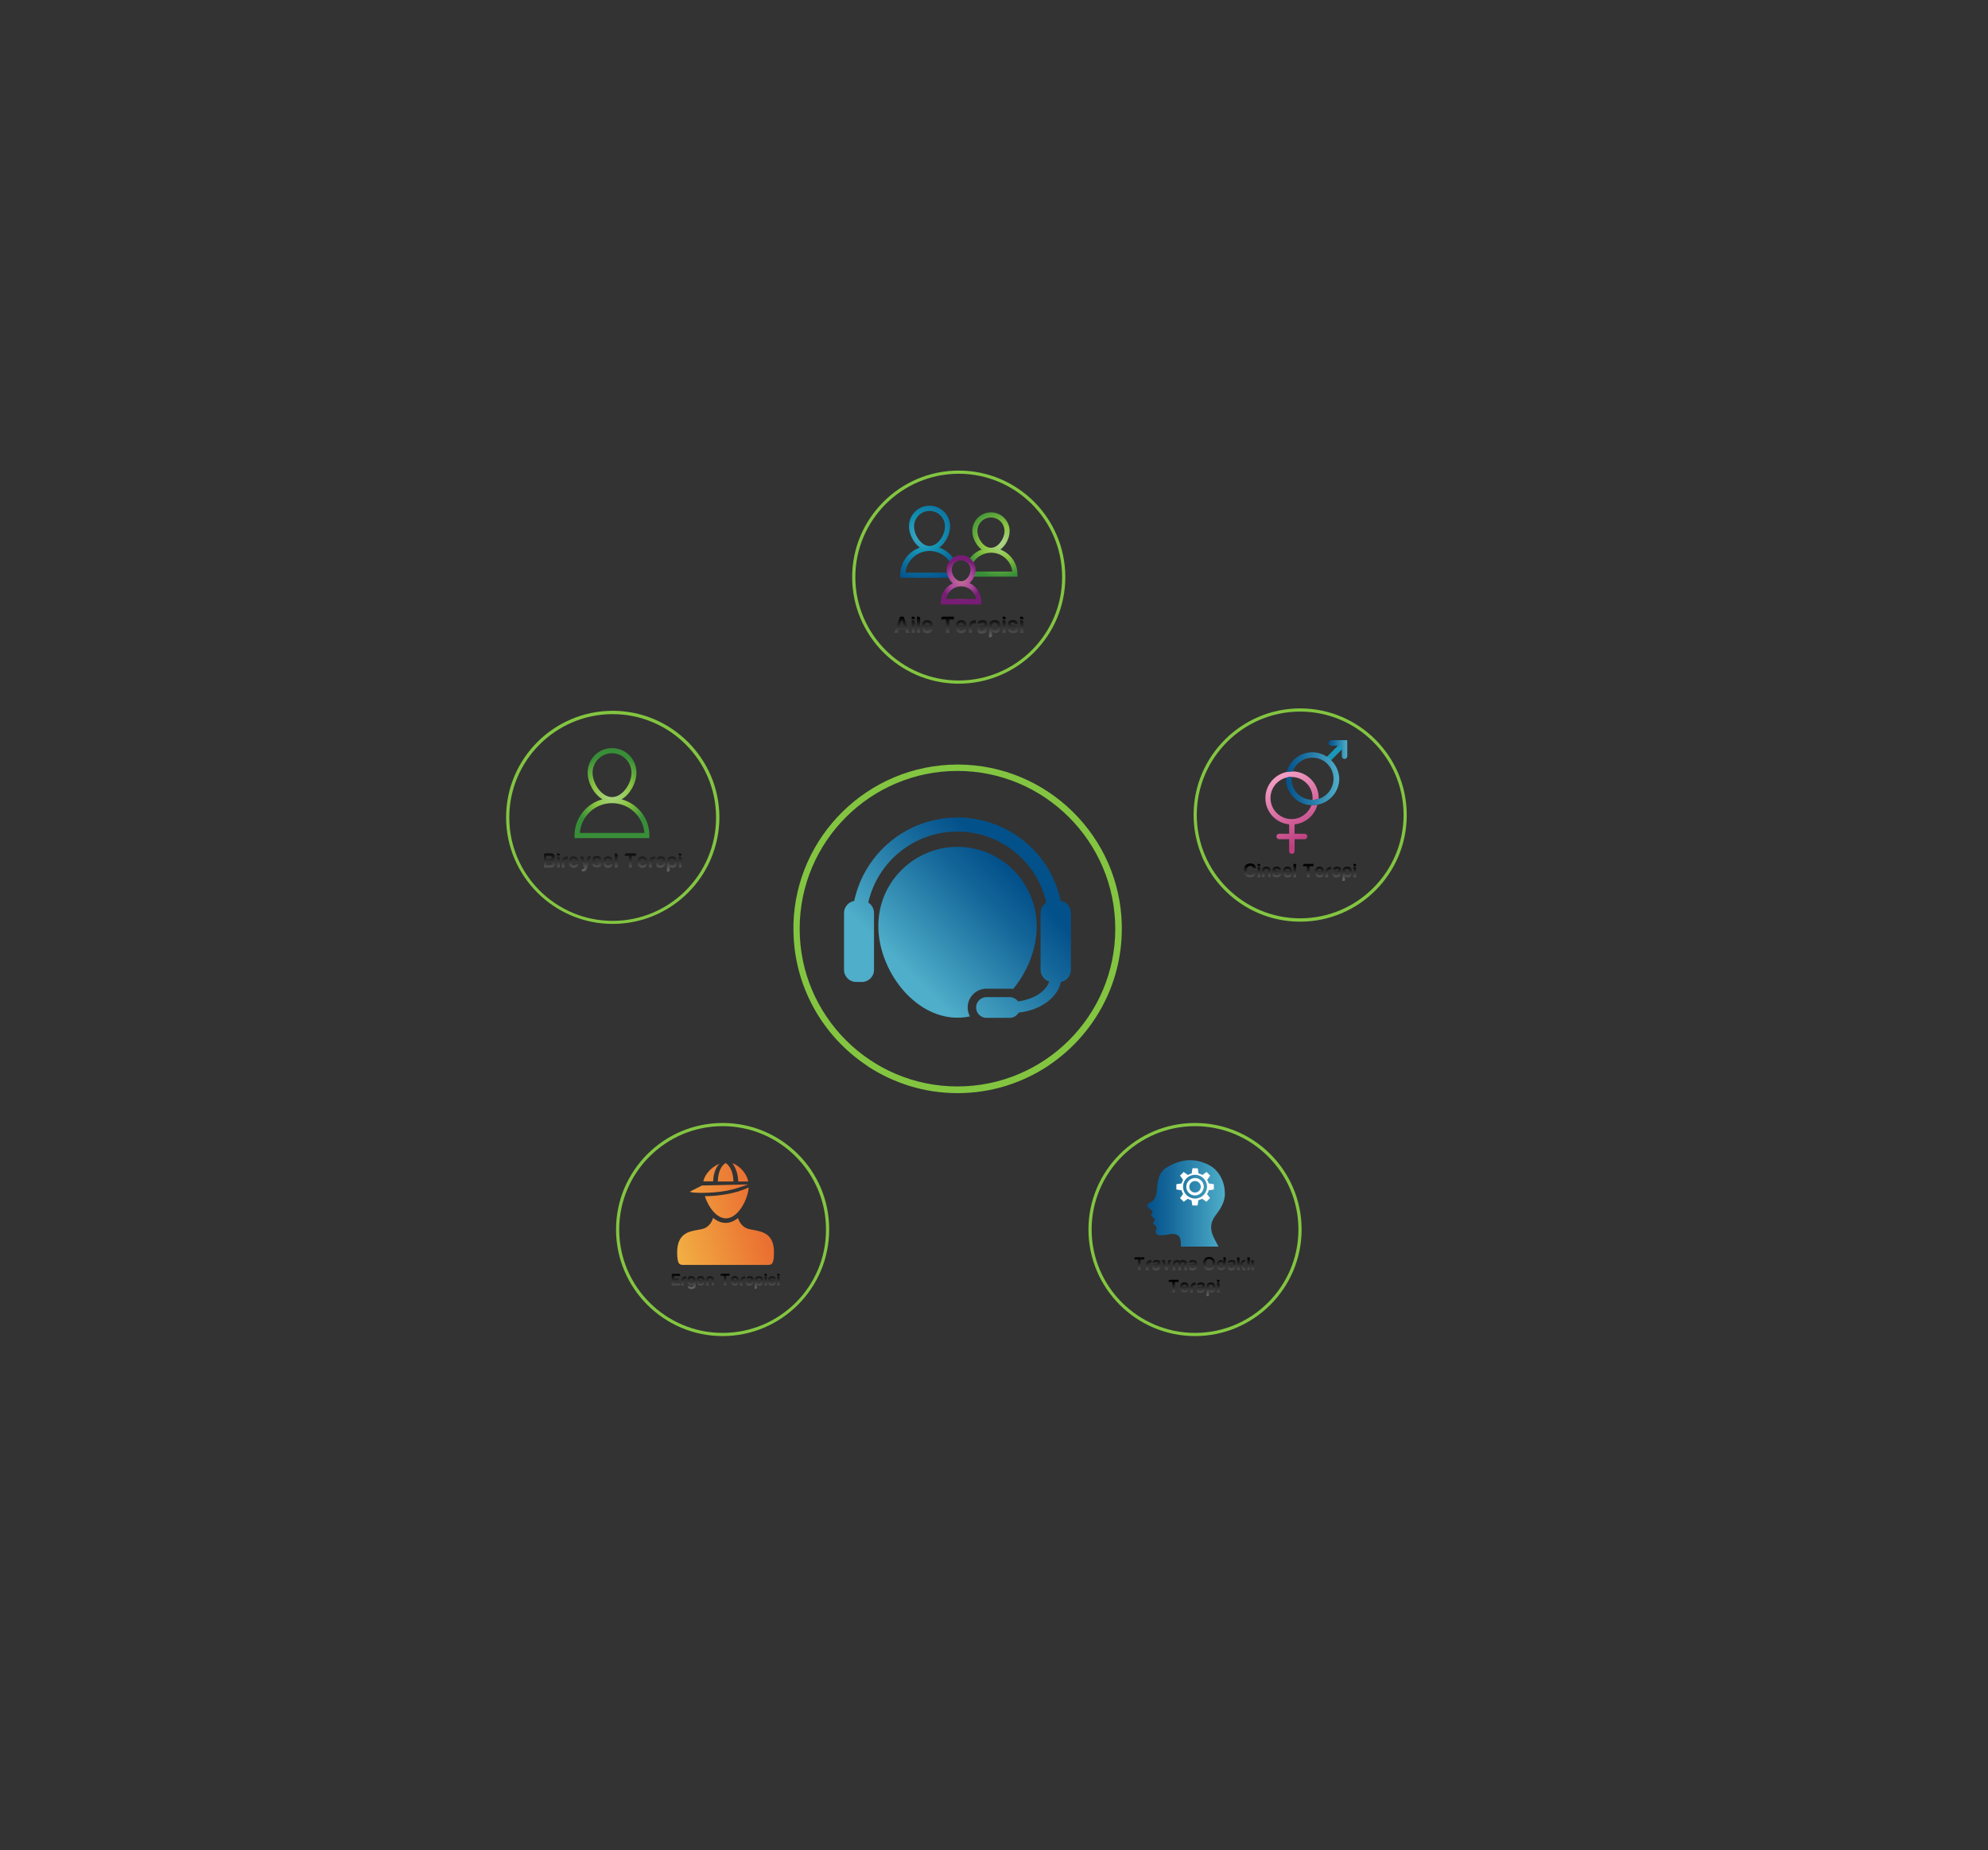 <?xml version="1.0" encoding="utf-8"?>
<!-- Generator: Adobe Illustrator 22.0.1, SVG Export Plug-In . SVG Version: 6.00 Build 0)  -->
<svg version="1.1" id="katman_1" xmlns="http://www.w3.org/2000/svg" xmlns:xlink="http://www.w3.org/1999/xlink" x="0px" y="0px"
	 viewBox="0 0 1246 1160" style="enable-background:new 0 0 1246 1160;" xml:space="preserve">
<rect x="0" y="0" width="1246" height="1160" fill="#333333" stroke="none"/>
<style type="text/css">
	.st0{fill:url(#SVGID_1_);}
	.st1{fill:url(#SVGID_2_);}
	.st2{fill:#83C541;}
	.st3{fill:none;}
	.st4{fill:url(#SVGID_3_);}
	.st5{fill:url(#SVGID_4_);}
	.st6{fill:url(#SVGID_5_);}
	.st7{fill:url(#SVGID_6_);}
	.st8{fill:url(#SVGID_7_);}
	.st9{fill:url(#SVGID_8_);}
	.st10{fill:url(#SVGID_9_);}
	.st11{fill:url(#SVGID_10_);}
	.st12{fill:url(#SVGID_11_);}
	.st13{fill:url(#SVGID_12_);}
	.st14{fill:url(#SVGID_13_);}
	.st15{fill:url(#SVGID_14_);}
	.st16{fill:url(#SVGID_15_);}
	.st17{fill:url(#SVGID_16_);}
	.st18{fill:url(#SVGID_17_);}
	.st19{fill:url(#SVGID_18_);}
	.st20{fill:url(#SVGID_19_);}
	.st21{fill:url(#SVGID_20_);}
	.st22{fill:url(#SVGID_21_);}
	.st23{fill:url(#SVGID_22_);}
	.st24{fill:url(#SVGID_23_);}
	.st25{fill:url(#SVGID_24_);}
	.st26{fill:url(#SVGID_25_);}
	.st27{fill:url(#SVGID_26_);}
	.st28{fill:url(#SVGID_27_);}
	.st29{fill:url(#SVGID_28_);}
	.st30{fill:url(#SVGID_29_);}
	.st31{fill:url(#SVGID_30_);}
	.st32{fill:url(#SVGID_31_);}
	.st33{fill:url(#SVGID_32_);}
	.st34{fill:#1A98BA;}
	.st35{fill:url(#SVGID_33_);}
	.st36{fill:url(#SVGID_34_);}
	.st37{fill:url(#SVGID_35_);}
	.st38{fill:url(#SVGID_36_);}
	.st39{fill:url(#SVGID_37_);}
	.st40{fill:url(#SVGID_38_);}
	.st41{fill:url(#SVGID_39_);}
	.st42{fill:url(#SVGID_40_);}
	.st43{fill:url(#SVGID_41_);}
	.st44{fill:url(#SVGID_42_);}
	.st45{fill:url(#SVGID_43_);}
	.st46{fill:url(#SVGID_44_);}
	.st47{fill:url(#SVGID_45_);}
	.st48{fill:url(#SVGID_46_);}
	.st49{fill:url(#SVGID_47_);}
	.st50{fill:url(#SVGID_48_);}
	.st51{fill:#FFFFFF;}
	.st52{fill:url(#SVGID_49_);}
	.st53{fill:url(#SVGID_50_);}
	.st54{fill:url(#SVGID_51_);}
	.st55{fill:url(#SVGID_52_);}
	.st56{fill:url(#SVGID_53_);}
	.st57{fill:url(#SVGID_54_);}
	.st58{fill:url(#SVGID_55_);}
	.st59{fill:url(#SVGID_56_);}
	.st60{fill:url(#SVGID_57_);}
	.st61{fill:url(#SVGID_58_);}
	.st62{fill:url(#SVGID_59_);}
	.st63{fill:url(#SVGID_60_);}
	.st64{fill:url(#SVGID_61_);}
	.st65{fill:url(#SVGID_62_);}
	.st66{fill:url(#SVGID_63_);}
	.st67{fill:url(#SVGID_64_);}
	.st68{fill:url(#SVGID_65_);}
	.st69{fill:url(#SVGID_66_);}
	.st70{fill:url(#SVGID_67_);}
	.st71{fill:url(#SVGID_68_);}
	.st72{fill:url(#SVGID_69_);}
	.st73{fill:url(#SVGID_70_);}
	.st74{fill:url(#SVGID_71_);}
	.st75{fill:url(#SVGID_72_);}
	.st76{fill:url(#SVGID_73_);}
	.st77{fill:url(#SVGID_74_);}
	.st78{fill:url(#SVGID_75_);}
	.st79{fill:url(#SVGID_76_);}
	.st80{fill:url(#SVGID_77_);}
	.st81{fill:url(#SVGID_78_);}
	.st82{fill:url(#SVGID_79_);}
	.st83{fill:url(#SVGID_80_);}
	.st84{fill:url(#SVGID_81_);}
	.st85{fill:url(#SVGID_82_);}
	.st86{fill:url(#SVGID_83_);}
	.st87{fill:url(#SVGID_84_);}
	.st88{fill:url(#SVGID_85_);}
</style>
<linearGradient id="SVGID_1_" gradientUnits="userSpaceOnUse" x1="634.442" y1="548.243" x2="571.369" y2="611.316">
	<stop  offset="0" style="stop-color:#03518B"/>
	<stop  offset="0.297" style="stop-color:#16699B"/>
	<stop  offset="0.922" style="stop-color:#48A6C4"/>
	<stop  offset="1" style="stop-color:#4FAEC9"/>
</linearGradient>
<path class="st0" d="M600.1,530.9c-16,0-30.2,7.6-39.3,19.3c-6.5,8.4-10.3,18.9-10.3,30.3c0,27.4,22.2,57.5,49.6,57.5
	c2.7,0,5.3-0.3,7.8-0.8c-0.9-1.7-1.4-3.6-1.4-5.6c0-6.5,5.3-11.8,11.8-11.8H633c0.7,0,1.3,0.1,2,0.2c3.1-3.7,5.8-7.9,8-12.2
	c4.3-8.5,6.8-18,6.8-27.1C649.7,553.2,627.5,530.9,600.1,530.9z"/>
<linearGradient id="SVGID_2_" gradientUnits="userSpaceOnUse" x1="635.625" y1="549.431" x2="572.554" y2="612.502">
	<stop  offset="0" style="stop-color:#03518B"/>
	<stop  offset="0.297" style="stop-color:#16699B"/>
	<stop  offset="0.922" style="stop-color:#48A6C4"/>
	<stop  offset="1" style="stop-color:#4FAEC9"/>
</linearGradient>
<path class="st1" d="M664.8,564.8c-6.4-30.4-33.3-52.3-64.7-52.3c-31.3,0-58.2,21.9-64.7,52.3c-3.6,0.6-6.4,3.8-6.4,7.5V608
	c0,4.2,3.4,7.6,7.6,7.6h3.6c4.2,0,7.6-3.4,7.6-7.6v-35.7c0-2.7-1.4-5.1-3.6-6.5c5.9-25.9,29-44.5,55.8-44.5
	c26.8,0,49.9,18.6,55.8,44.5c-2.1,1.4-3.6,3.7-3.6,6.5V608c0,3.4,2.3,6.4,5.4,7.3c-0.9,2.8-3.1,5.5-6.2,7.7
	c-3.7,2.5-8.3,4.1-13.3,4.8c-0.7-0.9-1.6-1.7-2.7-2.2c-0.8-0.3-1.6-0.5-2.5-0.5h-14.6c-3.6,0-6.5,2.9-6.5,6.5l0,0
	c0,3.6,2.9,6.5,6.5,6.5h14.6c1.3,0,2.5-0.4,3.5-1.1c0.8-0.6,1.6-1.3,2.1-2.2c6.4-0.7,12.2-2.8,16.9-6c5.2-3.6,8.5-8.2,9.5-13.2
	c3.6-0.7,6.3-3.8,6.3-7.5v-35.7C671.2,568.5,668.4,565.3,664.8,564.8z"/>
<g>
	<path class="st2" d="M703.1,581.2c0-0.4,0-0.9,0-1.3c-1.2-55.5-46.6-100.3-102.4-100.6c-0.2,0-0.3,0-0.5,0c-0.2,0-0.3,0-0.5,0
		c-55.5,0.3-100.8,44.7-102.4,100c0,0.4,0,0.9,0,1.3c0,0.6,0,1.1,0,1.7c0,35.8,18.4,67.5,46.3,85.9c0.3,0.2,0.6,0.4,0.8,0.6
		c16.1,10.4,35.2,16.5,55.8,16.5c20.9,0,40.3-6.3,56.6-17c0.3-0.2,0.6-0.4,0.8-0.6c27.4-18.5,45.5-49.9,45.5-85.4
		C703.1,581.9,703.1,581.5,703.1,581.2z M600.1,681.1c-54.6,0-98.9-44.4-98.9-98.9c0-54.6,44.4-98.9,98.9-98.9
		c54.5,0,98.9,44.4,98.9,98.9C699.1,636.7,654.7,681.1,600.1,681.1z"/>
</g>
<path class="st3" d="M764.5,756.7c0,5.5-4.5,10-10,10s-10-4.5-10-10c0-5.5,4.5-9.9,10-9.9S764.5,751.2,764.5,756.7z"/>
<radialGradient id="SVGID_3_" cx="578.309" cy="334.867" r="31.293" gradientUnits="userSpaceOnUse">
	<stop  offset="0" style="stop-color:#4FAEC9"/>
	<stop  offset="0.354" style="stop-color:#1392B4"/>
	<stop  offset="0.736" style="stop-color:#09699A"/>
	<stop  offset="1" style="stop-color:#03518B"/>
</radialGradient>
<path class="st4" d="M597.3,349.6C597.3,349.6,597.3,349.6,597.3,349.6c-2.2-2.9-5.2-5.1-8.6-6.3c4.1-3,6.8-8.5,6.8-13.4
	c0-7.1-5.8-12.9-12.9-12.9c-7.1,0-12.9,5.8-12.9,12.9c0,4.9,2.8,10.4,6.8,13.4c-7.2,2.5-12.3,9.3-12.3,17.3v1.6h30.7v-3.2h-27.4
	c0.8-7.6,7.3-13.6,15.1-13.6c0,0,0,0,0,0c0,0,0,0,0,0c5,0,9.6,2.4,12.4,6.4c0.3,0.4,0.6,0.9,0.9,1.4l2.8-1.5
	C598.2,351,597.8,350.3,597.3,349.6z M582.6,342.3C582.6,342.3,582.6,342.3,582.6,342.3C582.6,342.3,582.6,342.3,582.6,342.3
	c-5.3,0-9.7-6.8-9.7-12.3c0-5.4,4.4-9.7,9.7-9.7c5.4,0,9.7,4.4,9.7,9.7C592.3,335.5,587.8,342.3,582.6,342.3z"/>
<radialGradient id="SVGID_4_" cx="626.563" cy="339.867" r="23.774" gradientUnits="userSpaceOnUse">
	<stop  offset="0" style="stop-color:#B0D692"/>
	<stop  offset="0.466" style="stop-color:#8BC541"/>
	<stop  offset="0.939" style="stop-color:#388E38"/>
</radialGradient>
<path class="st5" d="M627,344.5c3.5-2.6,5.8-7.3,5.8-11.6c0-6.5-5.3-11.7-11.7-11.7c-6.5,0-11.7,5.3-11.7,11.7
	c0,4.2,2.3,8.9,5.8,11.6c-2.9,1.1-5.4,3-7.3,5.5c-0.3,0.3-0.5,0.7-0.7,1l2.7,1.7c0.1-0.1,0.2-0.3,0.3-0.4c2.5-3.6,6.6-5.8,11-5.8
	c6.9,0,12.5,5.2,13.3,11.8h-24.6v3.2h27.8V360C637.7,352.9,633.2,346.9,627,344.5z M621.1,343.4c-4.6,0-8.5-5.8-8.5-10.5
	c0-4.7,3.8-8.5,8.5-8.5s8.5,3.8,8.5,8.5C629.6,337.6,625.7,343.4,621.1,343.4z"/>
<radialGradient id="SVGID_5_" cx="602.559" cy="363.872" r="13.758" gradientUnits="userSpaceOnUse">
	<stop  offset="8.658010e-03" style="stop-color:#C66D98"/>
	<stop  offset="0.547" style="stop-color:#A8479A"/>
	<stop  offset="0.939" style="stop-color:#781D75"/>
</radialGradient>
<path class="st6" d="M607.6,365.5c1.2-1,2.2-2.4,2.9-3.9c0.5-1,0.8-2.1,0.9-3.2c0-0.4,0.1-0.8,0.1-1.2c0-1.8-0.5-3.4-1.4-4.8
	c-0.6-0.9-1.3-1.8-2.2-2.4c-1.5-1.2-3.4-1.9-5.5-1.9c-1.9,0-3.6,0.6-5.1,1.6c0,0,0,0,0,0c-0.9,0.6-1.7,1.4-2.3,2.3
	c-1.1,1.5-1.7,3.3-1.7,5.3c0,0.6,0.1,1.3,0.2,1.9c0.2,1.1,0.6,2.2,1.1,3.2c0.7,1.2,1.5,2.4,2.6,3.3c-4.4,2-7.5,6.4-7.5,11.6v1.6H615
	v-1.6C615,371.9,612,367.5,607.6,365.5z M596.5,357.2c0-3.3,2.6-5.9,5.9-5.9s5.9,2.7,5.9,5.9s-2.6,7.2-5.9,7.2
	C599.1,364.4,596.5,360.4,596.5,357.2z M593,375.5c0.8-4.5,4.7-7.9,9.4-7.9c4.7,0,8.6,3.4,9.4,7.9H593z"/>
<g>
	<linearGradient id="SVGID_6_" gradientUnits="userSpaceOnUse" x1="565.265" y1="406.873" x2="565.265" y2="386.872">
		<stop  offset="0" style="stop-color:#9F9F9F"/>
		<stop  offset="1" style="stop-color:#000000"/>
	</linearGradient>
	<path class="st7" d="M566.4,386.6h-1.6c-0.5,0-0.8,0.2-1,0.7l-3.3,9.4h2.2l0.6-2.1h3.9l0.7,2.1h2.2L566.4,386.6z M563.8,392.9
		l1.4-4.3l1.4,4.3H563.8z"/>
	<linearGradient id="SVGID_7_" gradientUnits="userSpaceOnUse" x1="572.36" y1="406.873" x2="572.36" y2="386.872">
		<stop  offset="0" style="stop-color:#9F9F9F"/>
		<stop  offset="1" style="stop-color:#000000"/>
	</linearGradient>
	<path class="st8" d="M573.1,386.9c-0.2-0.2-0.4-0.3-0.7-0.3h-1v1.6h2v-0.6C573.4,387.4,573.3,387.1,573.1,386.9z M573.1,389.2
		c-0.2-0.2-0.4-0.3-0.7-0.3h-1v7.8h2v-6.8C573.4,389.6,573.3,389.4,573.1,389.2z"/>
	<linearGradient id="SVGID_8_" gradientUnits="userSpaceOnUse" x1="575.645" y1="406.873" x2="575.645" y2="386.872">
		<stop  offset="0" style="stop-color:#9F9F9F"/>
		<stop  offset="1" style="stop-color:#000000"/>
	</linearGradient>
	<path class="st9" d="M576.4,386.9c-0.2-0.2-0.4-0.3-0.7-0.3h-1v10h2v-9.1C576.7,387.3,576.6,387.1,576.4,386.9z"/>
	<linearGradient id="SVGID_9_" gradientUnits="userSpaceOnUse" x1="581.16" y1="406.861" x2="581.16" y2="386.871">
		<stop  offset="0" style="stop-color:#9F9F9F"/>
		<stop  offset="1" style="stop-color:#000000"/>
	</linearGradient>
	<path class="st10" d="M583.8,389.8c-0.6-0.7-1.5-1-2.7-1c-1.1,0-2,0.4-2.6,1.1c-0.6,0.7-0.9,1.7-0.9,2.9c0,1.3,0.3,2.3,0.9,3
		c0.6,0.7,1.5,1.1,2.6,1.1c0.9,0,1.7-0.2,2.3-0.7c0.6-0.4,1-1.1,1.2-1.9h-1.5c-0.2,0-0.4,0.1-0.5,0.2c-0.1,0.1-0.2,0.2-0.2,0.2
		c-0.1,0.1-0.1,0.1-0.2,0.2c0,0.1-0.1,0.1-0.2,0.1c-0.2,0.1-0.5,0.2-0.9,0.2c-0.5,0-0.9-0.2-1.1-0.5c-0.3-0.3-0.4-0.7-0.4-1.3h5.1
		c0,0,0-0.1,0-0.2v-0.3C584.7,391.5,584.4,390.5,583.8,389.8z M579.7,392c0-0.5,0.2-0.9,0.4-1.2c0.3-0.3,0.6-0.4,1.1-0.4
		c0.5,0,0.8,0.1,1.1,0.4c0.2,0.3,0.4,0.6,0.4,1.2H579.7z"/>
	<linearGradient id="SVGID_10_" gradientUnits="userSpaceOnUse" x1="593.91" y1="406.873" x2="593.91" y2="386.872">
		<stop  offset="0" style="stop-color:#9F9F9F"/>
		<stop  offset="1" style="stop-color:#000000"/>
	</linearGradient>
	<path class="st11" d="M591,386.6c-0.3,0-0.5,0.1-0.8,0.3c-0.2,0.2-0.3,0.4-0.3,0.8v0.7h3v8.3h2.1v-8.3h2.9v-1.8H591z"/>
	<linearGradient id="SVGID_11_" gradientUnits="userSpaceOnUse" x1="602.43" y1="406.861" x2="602.43" y2="386.871">
		<stop  offset="0" style="stop-color:#9F9F9F"/>
		<stop  offset="1" style="stop-color:#000000"/>
	</linearGradient>
	<path class="st12" d="M605.1,389.8c-0.6-0.7-1.5-1-2.7-1c-1.1,0-2,0.4-2.6,1.1c-0.6,0.7-0.9,1.7-0.9,2.9c0,1.3,0.3,2.3,0.9,3
		c0.6,0.7,1.5,1.1,2.6,1.1c0.9,0,1.7-0.2,2.3-0.7c0.6-0.4,1-1.1,1.2-1.9h-1.5c-0.2,0-0.4,0.1-0.5,0.2c-0.1,0.1-0.2,0.2-0.2,0.2
		c-0.1,0.1-0.1,0.1-0.2,0.2c0,0.1-0.1,0.1-0.2,0.1c-0.2,0.1-0.5,0.2-0.8,0.2c-0.5,0-0.9-0.2-1.1-0.5c-0.3-0.3-0.4-0.7-0.4-1.3h5
		c0,0,0-0.1,0-0.2v-0.3C606,391.5,605.7,390.5,605.1,389.8z M600.9,392c0-0.5,0.2-0.9,0.4-1.2c0.3-0.3,0.6-0.4,1-0.4
		c0.5,0,0.8,0.1,1.1,0.4c0.2,0.3,0.4,0.6,0.4,1.2H600.9z"/>
	<linearGradient id="SVGID_12_" gradientUnits="userSpaceOnUse" x1="609.265" y1="406.881" x2="609.265" y2="386.863">
		<stop  offset="0" style="stop-color:#9F9F9F"/>
		<stop  offset="1" style="stop-color:#000000"/>
	</linearGradient>
	<path class="st13" d="M611.2,388.9c-0.5,0-1,0.1-1.5,0.2c-0.5,0.1-0.9,0.3-1.3,0.6c-0.4,0.3-0.7,0.7-0.9,1.2
		c-0.2,0.5-0.3,1.2-0.3,1.9v3.8h2v-4c0-0.6,0.1-1,0.4-1.3c0.3-0.3,0.7-0.4,1.3-0.4h0.7v-2.1H611.2z"/>
	<linearGradient id="SVGID_13_" gradientUnits="userSpaceOnUse" x1="615.515" y1="406.861" x2="615.515" y2="386.871">
		<stop  offset="0" style="stop-color:#9F9F9F"/>
		<stop  offset="1" style="stop-color:#000000"/>
	</linearGradient>
	<path class="st14" d="M618,389.3c-0.6-0.4-1.4-0.5-2.5-0.5c-1,0-1.7,0.2-2.2,0.7c-0.5,0.4-0.7,0.9-0.8,1.5h2
		c0.1-0.2,0.3-0.4,0.5-0.4c0.2-0.1,0.5-0.1,0.7-0.1c0.3,0,0.5,0.1,0.8,0.1c0.3,0.1,0.5,0.3,0.5,0.6c0,0.4-0.4,0.6-1.3,0.8
		c-0.2,0-0.3,0.1-0.5,0.1c-0.1,0-0.3,0.1-0.3,0.1c-0.7,0.1-1.4,0.3-1.8,0.7s-0.7,0.9-0.7,1.8c0,0.9,0.3,1.5,0.8,1.9
		c0.5,0.4,1.1,0.6,1.8,0.6c0.4,0,0.8,0,1.2-0.1c0.5,0,0.9-0.2,1.3-0.4c0.4-0.2,0.7-0.5,1-0.9c0.3-0.4,0.4-1.1,0.4-1.8v-2.6
		C618.8,390.2,618.5,389.7,618,389.3z M616.9,393.5c0,0.5-0.2,1-0.5,1.3c-0.3,0.3-0.7,0.5-1.3,0.5c-0.3,0-0.6-0.1-0.8-0.2
		c-0.2-0.2-0.3-0.4-0.3-0.7c0-0.2,0.1-0.4,0.2-0.6c0.1-0.2,0.4-0.3,0.8-0.4l0.7-0.1c0.5-0.1,0.9-0.2,1.1-0.4V393.5z"/>
	<linearGradient id="SVGID_14_" gradientUnits="userSpaceOnUse" x1="623.5" y1="406.873" x2="623.5" y2="386.87">
		<stop  offset="0" style="stop-color:#9F9F9F"/>
		<stop  offset="1" style="stop-color:#000000"/>
	</linearGradient>
	<path class="st15" d="M626.3,389.8c-0.3-0.3-0.7-0.6-1.2-0.8c-0.5-0.2-1-0.3-1.5-0.3c-0.9,0-1.8,0.3-2.6,0.7
		c-0.8,0.5-1.2,1.4-1.2,2.8v7.3h1c0.3,0,0.5-0.1,0.7-0.3c0.2-0.2,0.3-0.4,0.3-0.7v-2.9c0.2,0.4,0.5,0.7,0.9,0.9
		c0.4,0.2,0.8,0.3,1.3,0.3c0.9,0,1.7-0.4,2.3-1.1c0.6-0.8,0.9-1.8,0.9-3C627.2,391.5,626.9,390.6,626.3,389.8z M624.7,394.5
		c-0.3,0.4-0.7,0.6-1.2,0.6c-0.5,0-1-0.2-1.3-0.6c-0.3-0.4-0.4-0.9-0.4-1.7c0-0.8,0.1-1.4,0.4-1.8c0.3-0.4,0.7-0.6,1.2-0.6
		c0.5,0,1,0.2,1.3,0.6c0.3,0.4,0.4,1,0.4,1.8C625.1,393.5,625,394.1,624.7,394.5z"/>
	<linearGradient id="SVGID_15_" gradientUnits="userSpaceOnUse" x1="629.335" y1="406.873" x2="629.335" y2="386.872">
		<stop  offset="0" style="stop-color:#9F9F9F"/>
		<stop  offset="1" style="stop-color:#000000"/>
	</linearGradient>
	<path class="st16" d="M630.1,386.9c-0.2-0.2-0.4-0.3-0.7-0.3h-1v1.6h2v-0.6C630.4,387.4,630.3,387.1,630.1,386.9z M630.1,389.2
		c-0.2-0.2-0.4-0.3-0.7-0.3h-1v7.8h2v-6.8C630.4,389.6,630.3,389.4,630.1,389.2z"/>
	<linearGradient id="SVGID_16_" gradientUnits="userSpaceOnUse" x1="634.785" y1="406.861" x2="634.785" y2="386.871">
		<stop  offset="0" style="stop-color:#9F9F9F"/>
		<stop  offset="1" style="stop-color:#000000"/>
	</linearGradient>
	<path class="st17" d="M637.7,392.8c-0.4-0.3-1.1-0.6-2.1-0.9c-0.1,0-0.2,0-0.3,0c-0.1,0-0.2-0.1-0.3-0.1c-1-0.2-1.5-0.5-1.5-0.8
		c0-0.2,0.1-0.4,0.3-0.5c0.2-0.1,0.5-0.2,0.9-0.2c0.4,0,0.7,0.1,1,0.3c0.1,0.1,0.1,0.2,0.2,0.2c0.2,0.3,0.5,0.5,0.9,0.5h1.3
		c0-0.8-0.3-1.4-0.9-1.9c-0.6-0.5-1.4-0.7-2.4-0.7c-0.9,0-1.7,0.2-2.3,0.7c-0.6,0.5-0.8,1.1-0.8,1.8c0,0.6,0.2,1,0.6,1.4
		c0.4,0.3,1.1,0.6,2.1,0.9c0.2,0.1,0.4,0.1,0.8,0.2c0.8,0.2,1.2,0.4,1.2,0.8c0,0.2-0.1,0.4-0.3,0.5c-0.3,0.1-0.6,0.2-0.9,0.2
		c-0.5,0-0.9-0.1-1.2-0.3c-0.3-0.2-0.4-0.5-0.4-0.9h-2v0.1c0,0.9,0.3,1.5,0.8,2c0.5,0.4,1.4,0.7,2.5,0.7c1.2,0,2.1-0.2,2.6-0.6
		c0.6-0.5,0.9-1.1,0.9-2C638.2,393.6,638,393.1,637.7,392.8z"/>
	<linearGradient id="SVGID_17_" gradientUnits="userSpaceOnUse" x1="640.375" y1="406.873" x2="640.375" y2="386.872">
		<stop  offset="0" style="stop-color:#9F9F9F"/>
		<stop  offset="1" style="stop-color:#000000"/>
	</linearGradient>
	<path class="st18" d="M641.1,386.9c-0.2-0.2-0.4-0.3-0.7-0.3h-1v1.6h2v-0.6C641.4,387.4,641.3,387.1,641.1,386.9z M641.1,389.2
		c-0.2-0.2-0.4-0.3-0.7-0.3h-1v7.8h2v-6.8C641.4,389.6,641.3,389.4,641.1,389.2z"/>
</g>
<radialGradient id="SVGID_18_" cx="383.62" cy="497.204" r="25.913" gradientUnits="userSpaceOnUse">
	<stop  offset="0" style="stop-color:#B0D692"/>
	<stop  offset="0.466" style="stop-color:#8BC541"/>
	<stop  offset="0.939" style="stop-color:#388E38"/>
</radialGradient>
<path class="st19" d="M389.6,501.1c5.5-3.2,9.3-10.5,9.3-16.8c0-8.5-6.9-15.3-15.3-15.3c-8.5,0-15.3,6.9-15.3,15.3
	c0,6.3,3.8,13.5,9.3,16.8c-10,2.6-17.5,11.8-17.5,22.7v1.6h46.9v-1.6C407.1,512.9,399.6,503.8,389.6,501.1z M371.4,484.4
	c0-6.7,5.5-12.2,12.2-12.2c6.7,0,12.2,5.5,12.2,12.2c0,6.9-5.6,15.3-12.2,15.3C377.1,499.7,371.4,491.3,371.4,484.4z M363.4,522.2
	c0.8-10.5,9.6-18.7,20.2-18.7c10.7,0,19.4,8.3,20.3,18.7H363.4z"/>
<g>
	<linearGradient id="SVGID_19_" gradientUnits="userSpaceOnUse" x1="344.375" y1="553.361" x2="344.375" y2="533.844">
		<stop  offset="0" style="stop-color:#9F9F9F"/>
		<stop  offset="1" style="stop-color:#000000"/>
	</linearGradient>
	<path class="st20" d="M347.7,539.9c-0.2-0.3-0.6-0.6-1-0.8c0.3-0.2,0.6-0.4,0.8-0.7c0.2-0.3,0.3-0.7,0.3-1.1c0-0.7-0.2-1.3-0.7-1.7
		c-0.5-0.4-1.2-0.6-2.1-0.6h-3.2c-0.3,0-0.5,0.1-0.6,0.3c-0.2,0.2-0.3,0.4-0.3,0.7v7.9h4c1,0,1.8-0.2,2.4-0.7c0.5-0.5,0.8-1.2,0.8-2
		C348,540.6,347.9,540.2,347.7,539.9z M342.5,536.6h2c0.5,0,0.8,0.1,1,0.2c0.2,0.2,0.3,0.4,0.3,0.7c0,0.3-0.1,0.6-0.3,0.7
		c-0.2,0.2-0.5,0.2-1,0.2h-2.1V536.6z M345.8,542c-0.3,0.2-0.6,0.3-1.1,0.3h-2.1v-2.3h2.1c0.5,0,0.9,0.1,1.1,0.3
		c0.2,0.2,0.4,0.5,0.4,0.9C346.1,541.5,346,541.8,345.8,542z"/>
	<linearGradient id="SVGID_20_" gradientUnits="userSpaceOnUse" x1="349.965" y1="553.361" x2="349.965" y2="533.844">
		<stop  offset="0" style="stop-color:#9F9F9F"/>
		<stop  offset="1" style="stop-color:#000000"/>
	</linearGradient>
	<path class="st21" d="M350.6,535.3c-0.2-0.2-0.4-0.3-0.6-0.3h-0.9v1.4h1.8v-0.5C350.9,535.6,350.8,535.4,350.6,535.3z M350.6,537.3
		c-0.2-0.2-0.4-0.3-0.6-0.3h-0.9v6.8h1.8v-6C350.9,537.7,350.8,537.4,350.6,537.3z"/>
	<linearGradient id="SVGID_21_" gradientUnits="userSpaceOnUse" x1="353.805" y1="553.364" x2="353.805" y2="533.841">
		<stop  offset="0" style="stop-color:#9F9F9F"/>
		<stop  offset="1" style="stop-color:#000000"/>
	</linearGradient>
	<path class="st22" d="M355.5,537c-0.5,0-0.9,0.1-1.3,0.2c-0.4,0.1-0.8,0.3-1.1,0.6c-0.3,0.3-0.6,0.6-0.8,1.1
		c-0.2,0.4-0.3,1-0.3,1.7v3.3h1.8v-3.5c0-0.5,0.1-0.9,0.4-1.1c0.2-0.2,0.6-0.4,1.1-0.4h0.6V537H355.5z"/>
	<linearGradient id="SVGID_22_" gradientUnits="userSpaceOnUse" x1="359.56" y1="553.362" x2="359.56" y2="533.846">
		<stop  offset="0" style="stop-color:#9F9F9F"/>
		<stop  offset="1" style="stop-color:#000000"/>
	</linearGradient>
	<path class="st23" d="M361.9,537.8c-0.6-0.6-1.4-0.9-2.4-0.9c-1,0-1.7,0.3-2.3,0.9c-0.5,0.6-0.8,1.5-0.8,2.6c0,1.1,0.3,2,0.8,2.6
		c0.5,0.6,1.3,1,2.3,1c0.8,0,1.5-0.2,2-0.6c0.5-0.4,0.9-0.9,1.1-1.6h-1.3c-0.2,0-0.4,0-0.5,0.1c-0.1,0.1-0.2,0.2-0.2,0.2
		c-0.1,0.1-0.1,0.1-0.1,0.1c0,0-0.1,0.1-0.1,0.1c-0.2,0.1-0.5,0.2-0.7,0.2c-0.5,0-0.8-0.1-1-0.4c-0.2-0.3-0.4-0.6-0.4-1.2h4.4
		c0,0,0-0.1,0-0.2v-0.3C362.7,539.3,362.4,538.4,361.9,537.8z M358.2,539.7c0-0.4,0.2-0.8,0.4-1s0.5-0.4,0.9-0.4
		c0.4,0,0.7,0.1,1,0.4c0.2,0.2,0.3,0.6,0.4,1H358.2z"/>
	<linearGradient id="SVGID_23_" gradientUnits="userSpaceOnUse" x1="366.96" y1="553.373" x2="366.96" y2="533.839">
		<stop  offset="0" style="stop-color:#9F9F9F"/>
		<stop  offset="1" style="stop-color:#000000"/>
	</linearGradient>
	<path class="st24" d="M369,537c-0.4,0-0.7,0.2-0.8,0.6l-1.2,4.2l-1.4-4.8h-2l2.4,6.8c0.1,0.4,0.1,0.6-0.1,0.8
		c-0.2,0.2-0.5,0.2-0.8,0.2h-0.5v1.4c0,0,0.1,0,0.2,0c0.1,0,0.1,0,0.2,0h0.4c0.7,0,1.2-0.1,1.5-0.3c0.3-0.2,0.6-0.6,0.8-1.2l2.6-7.8
		H369z"/>
	<linearGradient id="SVGID_24_" gradientUnits="userSpaceOnUse" x1="374.115" y1="553.362" x2="374.115" y2="533.846">
		<stop  offset="0" style="stop-color:#9F9F9F"/>
		<stop  offset="1" style="stop-color:#000000"/>
	</linearGradient>
	<path class="st25" d="M376.7,540.4c-0.3-0.3-0.9-0.6-1.8-0.8c-0.1,0-0.1,0-0.2,0s-0.2,0-0.3-0.1c-0.9-0.2-1.3-0.4-1.3-0.7
		c0-0.2,0.1-0.4,0.2-0.5c0.2-0.1,0.4-0.2,0.8-0.2c0.4,0,0.6,0.1,0.8,0.2c0.1,0.1,0.1,0.1,0.2,0.2c0.2,0.3,0.4,0.4,0.7,0.4h1.1
		c0-0.7-0.3-1.2-0.8-1.7c-0.5-0.4-1.2-0.6-2.1-0.6c-0.8,0-1.5,0.2-2,0.6c-0.5,0.4-0.8,1-0.8,1.6c0,0.5,0.2,0.9,0.5,1.2
		c0.3,0.3,0.9,0.6,1.8,0.8c0.1,0.1,0.4,0.1,0.7,0.2c0.7,0.2,1.1,0.4,1.1,0.7c0,0.2-0.1,0.4-0.3,0.5c-0.2,0.1-0.5,0.2-0.8,0.2
		c-0.4,0-0.8-0.1-1-0.3c-0.2-0.2-0.4-0.4-0.4-0.8h-1.7v0.1c0,0.8,0.3,1.3,0.7,1.7c0.5,0.4,1.2,0.6,2.2,0.6c1,0,1.8-0.2,2.3-0.6
		c0.5-0.4,0.8-1,0.8-1.8C377.1,541.2,377,540.7,376.7,540.4z"/>
	<linearGradient id="SVGID_25_" gradientUnits="userSpaceOnUse" x1="381.07" y1="553.362" x2="381.07" y2="533.846">
		<stop  offset="0" style="stop-color:#9F9F9F"/>
		<stop  offset="1" style="stop-color:#000000"/>
	</linearGradient>
	<path class="st26" d="M383.4,537.8c-0.6-0.6-1.4-0.9-2.4-0.9c-1,0-1.7,0.3-2.3,0.9c-0.5,0.6-0.8,1.5-0.8,2.6c0,1.1,0.3,2,0.8,2.6
		c0.5,0.6,1.3,1,2.3,1c0.8,0,1.5-0.2,2-0.6c0.5-0.4,0.9-0.9,1.1-1.6h-1.3c-0.2,0-0.4,0-0.5,0.1c-0.1,0.1-0.2,0.2-0.2,0.2l-0.1,0.1
		c0,0-0.1,0.1-0.1,0.1c-0.2,0.1-0.5,0.2-0.8,0.2c-0.4,0-0.8-0.1-1-0.4c-0.2-0.3-0.4-0.6-0.4-1.2h4.4c0,0,0-0.1,0-0.2v-0.3
		C384.2,539.3,383.9,538.4,383.4,537.8z M379.8,539.7c0-0.4,0.1-0.8,0.4-1s0.5-0.4,0.9-0.4c0.4,0,0.7,0.1,1,0.4
		c0.2,0.2,0.3,0.6,0.4,1H379.8z"/>
	<linearGradient id="SVGID_26_" gradientUnits="userSpaceOnUse" x1="386.135" y1="553.361" x2="386.135" y2="533.844">
		<stop  offset="0" style="stop-color:#9F9F9F"/>
		<stop  offset="1" style="stop-color:#000000"/>
	</linearGradient>
	<path class="st27" d="M386.8,535.3c-0.2-0.2-0.4-0.2-0.6-0.2h-0.9v8.8h1.8v-8C387,535.6,386.9,535.4,386.8,535.3z"/>
	<linearGradient id="SVGID_27_" gradientUnits="userSpaceOnUse" x1="395.13" y1="553.361" x2="395.13" y2="533.844">
		<stop  offset="0" style="stop-color:#9F9F9F"/>
		<stop  offset="1" style="stop-color:#000000"/>
	</linearGradient>
	<path class="st28" d="M392.5,535c-0.3,0-0.5,0.1-0.6,0.3c-0.2,0.2-0.3,0.4-0.3,0.7v0.6h2.6v7.3h1.8v-7.3h2.6V535H392.5z"/>
	<linearGradient id="SVGID_28_" gradientUnits="userSpaceOnUse" x1="402.63" y1="553.362" x2="402.63" y2="533.846">
		<stop  offset="0" style="stop-color:#9F9F9F"/>
		<stop  offset="1" style="stop-color:#000000"/>
	</linearGradient>
	<path class="st29" d="M405,537.8c-0.6-0.6-1.4-0.9-2.4-0.9c-1,0-1.7,0.3-2.3,0.9c-0.5,0.6-0.8,1.5-0.8,2.6c0,1.1,0.3,2,0.8,2.6
		c0.5,0.6,1.3,1,2.3,1c0.8,0,1.5-0.2,2-0.6c0.5-0.4,0.9-0.9,1.1-1.6h-1.3c-0.2,0-0.4,0-0.5,0.1c-0.1,0.1-0.2,0.2-0.2,0.2
		c-0.1,0.1-0.1,0.1-0.1,0.1c0,0-0.1,0.1-0.1,0.1c-0.2,0.1-0.5,0.2-0.7,0.2c-0.5,0-0.8-0.1-1-0.4c-0.2-0.3-0.4-0.6-0.4-1.2h4.4
		c0,0,0-0.1,0-0.2v-0.3C405.8,539.3,405.5,538.4,405,537.8z M401.3,539.7c0-0.4,0.2-0.8,0.4-1s0.5-0.4,0.9-0.4c0.4,0,0.7,0.1,1,0.4
		c0.2,0.2,0.3,0.6,0.4,1H401.3z"/>
	<linearGradient id="SVGID_29_" gradientUnits="userSpaceOnUse" x1="408.64" y1="553.364" x2="408.64" y2="533.841">
		<stop  offset="0" style="stop-color:#9F9F9F"/>
		<stop  offset="1" style="stop-color:#000000"/>
	</linearGradient>
	<path class="st30" d="M410.3,537c-0.5,0-0.9,0.1-1.3,0.2c-0.4,0.1-0.8,0.3-1.2,0.6c-0.3,0.3-0.6,0.6-0.8,1.1
		c-0.2,0.4-0.3,1-0.3,1.7v3.3h1.8v-3.5c0-0.5,0.1-0.9,0.4-1.1c0.2-0.2,0.6-0.4,1.1-0.4h0.6V537H410.3z"/>
	<linearGradient id="SVGID_30_" gradientUnits="userSpaceOnUse" x1="414.14" y1="553.362" x2="414.14" y2="533.846">
		<stop  offset="0" style="stop-color:#9F9F9F"/>
		<stop  offset="1" style="stop-color:#000000"/>
	</linearGradient>
	<path class="st31" d="M416.3,537.4c-0.5-0.3-1.2-0.5-2.2-0.5c-0.8,0-1.5,0.2-2,0.6c-0.4,0.3-0.7,0.8-0.7,1.3h1.7
		c0.1-0.2,0.2-0.3,0.4-0.4c0.2-0.1,0.4-0.1,0.6-0.1c0.2,0,0.5,0,0.7,0.1c0.3,0.1,0.4,0.2,0.4,0.5c0,0.3-0.4,0.6-1.1,0.7
		c-0.2,0-0.3,0-0.4,0.1c-0.1,0-0.2,0-0.3,0c-0.6,0.1-1.2,0.3-1.6,0.6c-0.4,0.3-0.6,0.8-0.6,1.5c0,0.8,0.2,1.3,0.7,1.7
		c0.5,0.3,1,0.5,1.6,0.5c0.3,0,0.7,0,1.1-0.1c0.4-0.1,0.8-0.2,1.2-0.4c0.3-0.2,0.6-0.4,0.9-0.8c0.3-0.4,0.4-0.9,0.4-1.6v-2.3
		C417,538.2,416.8,537.7,416.3,537.4z M415.4,541c0,0.5-0.1,0.9-0.4,1.1c-0.3,0.3-0.7,0.4-1.1,0.4c-0.3,0-0.5-0.1-0.7-0.2
		c-0.2-0.2-0.2-0.4-0.2-0.6c0-0.2,0.1-0.4,0.2-0.6c0.1-0.1,0.4-0.3,0.7-0.3l0.6-0.1c0.4-0.1,0.8-0.2,1-0.3V541z"/>
	<linearGradient id="SVGID_31_" gradientUnits="userSpaceOnUse" x1="421.165" y1="553.368" x2="421.165" y2="533.845">
		<stop  offset="0" style="stop-color:#9F9F9F"/>
		<stop  offset="1" style="stop-color:#000000"/>
	</linearGradient>
	<path class="st32" d="M423.6,537.8c-0.3-0.3-0.6-0.5-1-0.7c-0.4-0.2-0.9-0.2-1.3-0.2c-0.8,0-1.6,0.2-2.3,0.7c-0.7,0.4-1,1.3-1,2.4
		v6.4h0.9c0.2,0,0.5-0.1,0.6-0.3s0.3-0.4,0.3-0.6v-2.5c0.2,0.4,0.5,0.6,0.8,0.8c0.3,0.2,0.7,0.2,1.1,0.2c0.8,0,1.5-0.3,2-1
		c0.5-0.7,0.8-1.5,0.8-2.6C424.4,539.3,424.1,538.5,423.6,537.8z M422.2,541.9c-0.3,0.4-0.6,0.5-1.1,0.5c-0.5,0-0.8-0.2-1.1-0.5
		c-0.3-0.3-0.4-0.8-0.4-1.5c0-0.7,0.1-1.2,0.4-1.5c0.3-0.4,0.6-0.5,1.1-0.5c0.5,0,0.8,0.2,1.1,0.5c0.3,0.4,0.4,0.9,0.4,1.5
		C422.6,541.1,422.5,541.6,422.2,541.9z"/>
	<linearGradient id="SVGID_32_" gradientUnits="userSpaceOnUse" x1="426.305" y1="553.361" x2="426.305" y2="533.844">
		<stop  offset="0" style="stop-color:#9F9F9F"/>
		<stop  offset="1" style="stop-color:#000000"/>
	</linearGradient>
	<path class="st33" d="M426.9,535.3c-0.2-0.2-0.4-0.3-0.6-0.3h-0.9v1.4h1.8v-0.5C427.2,535.6,427.1,535.4,426.9,535.3z M426.9,537.3
		c-0.2-0.2-0.4-0.3-0.6-0.3h-0.9v6.8h1.8v-6C427.2,537.7,427.1,537.4,426.9,537.3z"/>
</g>
<g>
	
		<rect x="829.1" y="469.9" transform="matrix(0.707 -0.707 0.707 0.707 -88.329 729.961)" class="st34" width="15.7" height="3.4"/>
</g>
<linearGradient id="SVGID_33_" gradientUnits="userSpaceOnUse" x1="821.416" y1="525.317" x2="799.916" y2="485.817">
	<stop  offset="2.432432e-02" style="stop-color:#BF4082"/>
	<stop  offset="1" style="stop-color:#F3A1C6"/>
</linearGradient>
<path class="st35" d="M826.5,500.8c0-0.2,0-0.4,0-0.6c0-9.1-7.3-16.5-16.4-16.6c-0.1,0-0.2,0-0.3,0c-1.2,0-2.3,0.1-3.5,0.4
	c-7.5,1.6-13.2,8.3-13.2,16.3c0,8.6,6.5,15.7,14.9,16.5v5.9h-6.3c-1,0-1.7,0.8-1.7,1.7s0.8,1.7,1.7,1.7h6.3v7.5
	c0,0.9,0.8,1.7,1.7,1.7c1,0,1.7-0.8,1.7-1.7v-7.5h6.3c1,0,1.7-0.8,1.7-1.7s-0.8-1.7-1.7-1.7h-6.3v-5.9c6.9-0.7,12.6-5.7,14.3-12.3
	c-1.1,0.2-2.3,0.4-3.5,0.4c-0.1,0-0.2,0-0.3,0c-1.9,5-6.7,8.6-12.4,8.6c-7.3,0-13.2-5.9-13.2-13.2c0-5.9,3.9-10.9,9.2-12.6
	c1.1-0.3,2.3-0.6,3.5-0.6c0.2,0,0.3,0,0.5,0c7.3,0,13.2,5.9,13.2,13.2c0,0.4,0,0.8-0.1,1.2C824.2,501.4,825.4,501.2,826.5,500.8z"/>
<g>
	<linearGradient id="SVGID_34_" gradientUnits="userSpaceOnUse" x1="805.822" y1="488.283" x2="839.092" y2="488.283">
		<stop  offset="0" style="stop-color:#03518B"/>
		<stop  offset="0.297" style="stop-color:#16699B"/>
		<stop  offset="0.922" style="stop-color:#48A6C4"/>
		<stop  offset="1" style="stop-color:#4FAEC9"/>
	</linearGradient>
	<path class="st36" d="M822.5,471.6c-7.7,0-14.2,5.3-16.1,12.4c1.1-0.2,2.3-0.4,3.5-0.4c0.1,0,0.2,0,0.3,0c1.9-5,6.7-8.6,12.4-8.6
		c7.3,0,13.2,5.9,13.2,13.2c0,5.9-3.9,10.9-9.2,12.6c-1.1,0.3-2.3,0.6-3.5,0.6c-0.2,0-0.3,0-0.5,0c-7.3,0-13.2-5.9-13.2-13.2
		c0-0.4,0-0.8,0.1-1.2c-1.2,0-2.4,0.3-3.5,0.6c0,0.2,0,0.4,0,0.6c0,9.1,7.3,16.5,16.4,16.6c0.1,0,0.2,0,0.3,0c1.2,0,2.3-0.1,3.5-0.4
		c7.5-1.6,13.2-8.3,13.2-16.3C839.1,479.1,831.6,471.6,822.5,471.6z"/>
	<linearGradient id="SVGID_35_" gradientUnits="userSpaceOnUse" x1="832.647" y1="470.035" x2="844.442" y2="470.035">
		<stop  offset="0" style="stop-color:#03518B"/>
		<stop  offset="0.297" style="stop-color:#16699B"/>
		<stop  offset="0.922" style="stop-color:#48A6C4"/>
		<stop  offset="1" style="stop-color:#4FAEC9"/>
	</linearGradient>
	<path class="st37" d="M834.4,464.1c-1,0-1.7,0.8-1.7,1.7c0,1,0.8,1.7,1.7,1.7h6.6v6.6c0,1,0.8,1.7,1.7,1.7s1.7-0.8,1.7-1.7v-10.1
		H834.4z"/>
</g>
<g>
	<linearGradient id="SVGID_36_" gradientUnits="userSpaceOnUse" x1="783.525" y1="556.862" x2="783.525" y2="542.367">
		<stop  offset="0" style="stop-color:#9F9F9F"/>
		<stop  offset="1" style="stop-color:#000000"/>
	</linearGradient>
	<path class="st38" d="M785,548.1c-0.3,0.3-0.8,0.4-1.3,0.4c-0.7,0-1.3-0.3-1.7-0.7c-0.4-0.5-0.6-1.2-0.6-2.1c0-0.9,0.2-1.6,0.6-2.1
		c0.4-0.5,1-0.7,1.7-0.7c0.5,0,1,0.1,1.3,0.4c0.2,0.2,0.3,0.3,0.4,0.5c0.2,0.3,0.4,0.5,0.8,0.5h1c-0.1-0.9-0.4-1.6-1-2.2
		c-0.6-0.5-1.5-0.8-2.5-0.8c-1.3,0-2.3,0.4-3,1.1c-0.7,0.7-1,1.8-1,3.2c0,1.4,0.3,2.5,1,3.2c0.6,0.8,1.6,1.1,2.8,1.1
		c1.1,0,1.9-0.3,2.6-0.8c0.6-0.5,1-1.3,1.1-2.3h-1.7C785.5,547.5,785.3,547.9,785,548.1z"/>
	<linearGradient id="SVGID_37_" gradientUnits="userSpaceOnUse" x1="789.135" y1="556.865" x2="789.135" y2="542.367">
		<stop  offset="0" style="stop-color:#9F9F9F"/>
		<stop  offset="1" style="stop-color:#000000"/>
	</linearGradient>
	<path class="st39" d="M789.7,541.8c-0.2-0.2-0.3-0.2-0.6-0.2h-0.9v1.3h1.7v-0.5C790,542.2,789.9,542,789.7,541.8z M789.7,543.7
		c-0.2-0.2-0.3-0.2-0.6-0.2h-0.9v6.4h1.7v-5.6C790,544.1,789.9,543.9,789.7,543.7z"/>
	<linearGradient id="SVGID_38_" gradientUnits="userSpaceOnUse" x1="793.71" y1="556.861" x2="793.71" y2="542.371">
		<stop  offset="0" style="stop-color:#9F9F9F"/>
		<stop  offset="1" style="stop-color:#000000"/>
	</linearGradient>
	<path class="st40" d="M795.6,543.9c-0.6-0.4-1.2-0.6-1.9-0.6c-0.7,0-1.3,0.2-1.9,0.6c-0.6,0.4-0.9,1.1-0.9,2.2v3.7h1.7v-4.1
		c0-0.4,0.1-0.7,0.3-0.8c0.2-0.2,0.5-0.3,0.8-0.3c0.3,0,0.5,0.1,0.8,0.3c0.2,0.2,0.3,0.5,0.3,0.8v3.3c0,0.2,0.1,0.4,0.2,0.6
		c0.2,0.2,0.3,0.2,0.6,0.2h0.8v-3.7C796.5,545,796.2,544.2,795.6,543.9z"/>
	<linearGradient id="SVGID_39_" gradientUnits="userSpaceOnUse" x1="800.415" y1="556.862" x2="800.415" y2="542.371">
		<stop  offset="0" style="stop-color:#9F9F9F"/>
		<stop  offset="1" style="stop-color:#000000"/>
	</linearGradient>
	<path class="st41" d="M802.8,546.7c-0.3-0.3-0.9-0.5-1.7-0.7c-0.1,0-0.1,0-0.2,0c-0.1,0-0.2,0-0.3-0.1c-0.8-0.2-1.3-0.4-1.3-0.6
		c0-0.2,0.1-0.3,0.2-0.4c0.2-0.1,0.4-0.2,0.7-0.2c0.3,0,0.6,0.1,0.8,0.2l0.2,0.2c0.2,0.3,0.4,0.4,0.7,0.4h1c0-0.6-0.3-1.2-0.8-1.6
		c-0.5-0.4-1.2-0.6-2-0.6c-0.8,0-1.4,0.2-1.9,0.6c-0.5,0.4-0.7,0.9-0.7,1.5c0,0.5,0.2,0.9,0.5,1.1c0.3,0.3,0.8,0.5,1.7,0.7
		c0.1,0.1,0.4,0.1,0.7,0.2c0.7,0.1,1,0.4,1,0.6c0,0.2-0.1,0.3-0.3,0.4c-0.2,0.1-0.5,0.2-0.8,0.2c-0.4,0-0.7-0.1-1-0.2
		c-0.2-0.2-0.3-0.4-0.4-0.7h-1.6v0.1c0,0.7,0.2,1.2,0.7,1.6c0.5,0.4,1.1,0.5,2,0.5c1,0,1.7-0.2,2.2-0.5c0.5-0.4,0.8-0.9,0.8-1.6
		C803.2,547.3,803.1,546.9,802.8,546.7z"/>
	<linearGradient id="SVGID_40_" gradientUnits="userSpaceOnUse" x1="806.92" y1="556.862" x2="806.92" y2="542.371">
		<stop  offset="0" style="stop-color:#9F9F9F"/>
		<stop  offset="1" style="stop-color:#000000"/>
	</linearGradient>
	<path class="st42" d="M809.1,544.2c-0.5-0.6-1.3-0.9-2.2-0.9c-0.9,0-1.6,0.3-2.1,0.9c-0.5,0.6-0.7,1.4-0.7,2.4
		c0,1.1,0.3,1.9,0.8,2.5c0.5,0.6,1.2,0.9,2.1,0.9c0.8,0,1.4-0.2,1.9-0.5c0.5-0.4,0.8-0.9,1-1.5h-1.2c-0.2,0-0.3,0-0.4,0.1
		c-0.1,0.1-0.2,0.2-0.2,0.2c0,0-0.1,0.1-0.1,0.1s-0.1,0.1-0.1,0.1c-0.2,0.1-0.4,0.2-0.7,0.2c-0.4,0-0.7-0.1-0.9-0.4
		c-0.2-0.2-0.3-0.6-0.4-1.1h4.2c0,0,0-0.1,0-0.2v-0.3C809.9,545.6,809.6,544.8,809.1,544.2z M805.7,546c0-0.4,0.1-0.7,0.4-1
		c0.2-0.2,0.5-0.3,0.9-0.3c0.4,0,0.7,0.1,0.9,0.3c0.2,0.2,0.3,0.5,0.3,1H805.7z"/>
	<linearGradient id="SVGID_41_" gradientUnits="userSpaceOnUse" x1="811.645" y1="556.865" x2="811.645" y2="542.367">
		<stop  offset="0" style="stop-color:#9F9F9F"/>
		<stop  offset="1" style="stop-color:#000000"/>
	</linearGradient>
	<path class="st43" d="M812.2,541.8c-0.2-0.1-0.3-0.2-0.6-0.2h-0.9v8.3h1.7v-7.5C812.5,542.2,812.4,542,812.2,541.8z"/>
	<linearGradient id="SVGID_42_" gradientUnits="userSpaceOnUse" x1="820.05" y1="556.865" x2="820.05" y2="542.367">
		<stop  offset="0" style="stop-color:#9F9F9F"/>
		<stop  offset="1" style="stop-color:#000000"/>
	</linearGradient>
	<path class="st44" d="M817.6,541.6c-0.2,0-0.4,0.1-0.6,0.3c-0.2,0.2-0.3,0.4-0.3,0.6v0.6h2.4v6.8h1.7v-6.8h2.4v-1.5H817.6z"/>
	<linearGradient id="SVGID_43_" gradientUnits="userSpaceOnUse" x1="827.055" y1="556.862" x2="827.055" y2="542.371">
		<stop  offset="0" style="stop-color:#9F9F9F"/>
		<stop  offset="1" style="stop-color:#000000"/>
	</linearGradient>
	<path class="st45" d="M829.2,544.2c-0.5-0.6-1.3-0.9-2.2-0.9c-0.9,0-1.6,0.3-2.1,0.9c-0.5,0.6-0.8,1.4-0.8,2.4
		c0,1.1,0.3,1.9,0.8,2.5c0.5,0.6,1.2,0.9,2.1,0.9c0.8,0,1.4-0.2,1.9-0.5c0.5-0.4,0.8-0.9,1-1.5h-1.2c-0.2,0-0.3,0-0.4,0.1
		c-0.1,0.1-0.2,0.2-0.2,0.2c0,0-0.1,0.1-0.1,0.1c0,0-0.1,0.1-0.1,0.1c-0.2,0.1-0.4,0.2-0.7,0.2c-0.4,0-0.7-0.1-0.9-0.4
		c-0.2-0.2-0.3-0.6-0.4-1.1h4.2c0,0,0-0.1,0-0.2v-0.3C830,545.6,829.7,544.8,829.2,544.2z M825.8,546c0-0.4,0.1-0.7,0.4-1
		c0.2-0.2,0.5-0.3,0.9-0.3c0.4,0,0.7,0.1,0.9,0.3c0.2,0.2,0.3,0.5,0.3,1H825.8z"/>
	<linearGradient id="SVGID_44_" gradientUnits="userSpaceOnUse" x1="832.67" y1="556.866" x2="832.67" y2="542.367">
		<stop  offset="0" style="stop-color:#9F9F9F"/>
		<stop  offset="1" style="stop-color:#000000"/>
	</linearGradient>
	<path class="st46" d="M834.2,543.5c-0.4,0-0.8,0.1-1.3,0.2c-0.4,0.1-0.8,0.3-1.1,0.5c-0.3,0.3-0.6,0.6-0.8,1
		c-0.2,0.4-0.3,0.9-0.3,1.6v3.1h1.7v-3.3c0-0.5,0.1-0.8,0.3-1.1c0.2-0.2,0.6-0.3,1-0.3h0.6v-1.7H834.2z"/>
	<linearGradient id="SVGID_45_" gradientUnits="userSpaceOnUse" x1="837.805" y1="556.862" x2="837.805" y2="542.371">
		<stop  offset="0" style="stop-color:#9F9F9F"/>
		<stop  offset="1" style="stop-color:#000000"/>
	</linearGradient>
	<path class="st47" d="M839.8,543.8c-0.4-0.3-1.1-0.4-2-0.4c-0.8,0-1.4,0.2-1.8,0.6c-0.4,0.3-0.6,0.7-0.7,1.2h1.6
		c0.1-0.2,0.2-0.3,0.4-0.4c0.2-0.1,0.4-0.1,0.6-0.1c0.2,0,0.4,0,0.7,0.1c0.3,0.1,0.4,0.2,0.4,0.5c0,0.3-0.4,0.5-1.1,0.6
		c-0.1,0-0.3,0-0.4,0.1c-0.1,0-0.2,0-0.3,0c-0.6,0.1-1.1,0.3-1.5,0.6c-0.4,0.3-0.6,0.8-0.6,1.4c0,0.7,0.2,1.2,0.7,1.5
		c0.4,0.3,0.9,0.5,1.5,0.5c0.3,0,0.6,0,1-0.1c0.4,0,0.7-0.2,1.1-0.3c0.3-0.2,0.6-0.4,0.8-0.8c0.2-0.4,0.4-0.9,0.4-1.5v-2.2
		C840.5,544.5,840.3,544.1,839.8,543.8z M838.9,547.2c0,0.4-0.1,0.8-0.4,1c-0.3,0.3-0.6,0.4-1.1,0.4c-0.3,0-0.5-0.1-0.6-0.2
		c-0.2-0.1-0.2-0.3-0.2-0.6c0-0.2,0.1-0.4,0.2-0.5c0.1-0.1,0.3-0.2,0.6-0.3l0.5-0.1c0.4-0.1,0.7-0.2,0.9-0.3V547.2z"/>
	<linearGradient id="SVGID_46_" gradientUnits="userSpaceOnUse" x1="844.365" y1="556.863" x2="844.365" y2="542.371">
		<stop  offset="0" style="stop-color:#9F9F9F"/>
		<stop  offset="1" style="stop-color:#000000"/>
	</linearGradient>
	<path class="st48" d="M846.7,544.2c-0.2-0.3-0.6-0.5-1-0.7c-0.4-0.2-0.8-0.2-1.2-0.2c-0.8,0-1.5,0.2-2.1,0.6c-0.7,0.4-1,1.2-1,2.3
		v6h0.8c0.2,0,0.4-0.1,0.6-0.2s0.2-0.3,0.2-0.6V549c0.2,0.3,0.5,0.6,0.8,0.8c0.3,0.1,0.7,0.2,1.1,0.2c0.8,0,1.4-0.3,1.8-0.9
		c0.5-0.6,0.7-1.4,0.7-2.4C847.4,545.6,847.1,544.8,846.7,544.2z M845.4,548c-0.2,0.3-0.6,0.5-1,0.5c-0.5,0-0.8-0.2-1-0.5
		c-0.2-0.3-0.4-0.8-0.4-1.4c0-0.7,0.1-1.1,0.3-1.4c0.2-0.3,0.6-0.5,1-0.5c0.4,0,0.8,0.2,1,0.5c0.2,0.3,0.4,0.8,0.4,1.4
		C845.7,547.3,845.6,547.7,845.4,548z"/>
	<linearGradient id="SVGID_47_" gradientUnits="userSpaceOnUse" x1="849.165" y1="556.865" x2="849.165" y2="542.367">
		<stop  offset="0" style="stop-color:#9F9F9F"/>
		<stop  offset="1" style="stop-color:#000000"/>
	</linearGradient>
	<path class="st49" d="M849.8,541.8c-0.2-0.2-0.4-0.2-0.6-0.2h-0.9v1.3h1.7v-0.5C850,542.2,849.9,542,849.8,541.8z M849.8,543.7
		c-0.2-0.2-0.4-0.2-0.6-0.2h-0.9v6.4h1.7v-5.6C850,544.1,849.9,543.9,849.8,543.7z"/>
</g>
<linearGradient id="SVGID_48_" gradientUnits="userSpaceOnUse" x1="719.057" y1="754.444" x2="767.775" y2="754.444">
	<stop  offset="0" style="stop-color:#03518B"/>
	<stop  offset="0.297" style="stop-color:#16699B"/>
	<stop  offset="0.922" style="stop-color:#48A6C4"/>
	<stop  offset="1" style="stop-color:#4FAEC9"/>
</linearGradient>
<path class="st50" d="M762.9,760.5c0.5-0.7,1-1.4,1.4-2c2.3-3.5,3.4-6.9,3.4-10.1c0-5.8-2-11-5.7-14.9c-3.5-3.6-10.1-6.2-16.2-6.2
	c-4.8,0-10.3,1.8-15.2,5c-4.3,2.8-5.1,8.4-5.4,12.4c-0.1,2.3-0.4,4.8-1.7,7c-0.7,1.2-1.9,1.8-3,2.4c-1.2,0.6-2.2,1.5-1,2.8
	c0.8,0.9,2.3,1.5,2.8,2.6c0.4,0.8-1,1.6-0.8,2.3c0.3,1.3,3.1,2.1,2.1,3.3c-2.3,2.8,0.7,2.1,1.3,4.5c0.2,0.9-0.6,1.5-0.6,2.4
	c0.1,4,7.3,1.9,9.4,1.6c2-0.2,4.3,0,5.5,1.8c0.9,1.4,0.9,3.5,0.9,5.3c0,0.2,0,0.5,0,0.8h23.6c-0.5-1-1-1.8-1.2-2.3
	c-1.7-3.1-3.5-6.4-3.4-10c0-1.6,0.4-3,1-4.3C760.8,763.4,761.8,761.9,762.9,760.5z"/>
<path class="st51" d="M749,738.5c-3,0-5.5,2.5-5.5,5.5c0,2.6,1.9,4.8,4.3,5.3c0.4,0.1,0.8,0.1,1.2,0.1c2,0,3.8-1.1,4.7-2.7
	c0.5-0.8,0.8-1.8,0.8-2.8C754.5,741,752,738.5,749,738.5z M745.4,744c0-2,1.6-3.6,3.6-3.6c2,0,3.6,1.6,3.6,3.6c0,2-1.6,3.6-3.6,3.6
	C747,747.6,745.4,746,745.4,744z"/>
<path class="st51" d="M757.3,747.1c0.1-0.2,0.2-0.5,0.2-0.7l0.1-0.2l3.2-0.5v-3.3l-3.2-0.5l-0.1-0.2c-0.2-0.7-0.5-1.3-0.8-1.9
	l-0.1-0.2l1.9-2.6l-2.3-2.3l-2.6,1.9l-0.2-0.1c-0.6-0.4-1.3-0.6-2-0.8l-0.2-0.1l-0.5-3.2h-3.3l-0.5,3.2l-0.2,0.1
	c-0.7,0.2-1.3,0.5-2,0.8l-0.2,0.1l-2.6-1.9l-2.3,2.3l1.9,2.6l-0.1,0.2c-0.3,0.6-0.6,1.3-0.8,1.9l-0.1,0.2l-3.2,0.5v3.3l3.2,0.5
	l0.1,0.2c0.2,0.7,0.5,1.3,0.8,1.9l0.1,0.2l-1.9,2.6l2.3,2.3l2.6-1.9l0.2,0.1c0.3,0.2,0.7,0.3,1,0.5c0.3,0.1,0.6,0.2,0.9,0.3l0.2,0.1
	l0.5,3.2h3.3l0.5-3.2l0.2-0.1c0.7-0.2,1.3-0.5,2-0.8l0.2-0.1l2.6,1.9l2.3-2.3l-1.9-2.6l0.1-0.2C756.9,748,757.1,747.6,757.3,747.1z
	 M749,751.4c-0.9,0-1.8-0.2-2.6-0.5c-2.9-1-4.9-3.8-4.9-7c0-4.1,3.3-7.4,7.5-7.4c4.1,0,7.5,3.3,7.5,7.4c0,1-0.2,2-0.6,2.9
	C754.8,749.5,752.1,751.4,749,751.4z"/>
<linearGradient id="SVGID_49_" gradientUnits="userSpaceOnUse" x1="714.145" y1="804.365" x2="714.145" y2="788.368">
	<stop  offset="0" style="stop-color:#9F9F9F"/>
	<stop  offset="1" style="stop-color:#000000"/>
</linearGradient>
<path class="st52" d="M711.8,788.2c-0.2,0-0.4,0.1-0.6,0.2c-0.2,0.2-0.2,0.4-0.2,0.6v0.6h2.3v6.5h1.6v-6.5h2.3v-1.4H711.8z"/>
<linearGradient id="SVGID_50_" gradientUnits="userSpaceOnUse" x1="719.895" y1="804.364" x2="719.895" y2="788.369">
	<stop  offset="0" style="stop-color:#9F9F9F"/>
	<stop  offset="1" style="stop-color:#000000"/>
</linearGradient>
<path class="st53" d="M721.4,790c-0.4,0-0.8,0.1-1.2,0.2s-0.7,0.3-1,0.5c-0.3,0.3-0.5,0.6-0.7,1c-0.2,0.4-0.3,0.9-0.3,1.5v3h1.6
	v-3.1c0-0.5,0.1-0.8,0.3-1c0.2-0.2,0.6-0.3,1-0.3h0.5V790H721.4z"/>
<linearGradient id="SVGID_51_" gradientUnits="userSpaceOnUse" x1="724.805" y1="804.38" x2="724.805" y2="788.365">
	<stop  offset="0" style="stop-color:#9F9F9F"/>
	<stop  offset="1" style="stop-color:#000000"/>
</linearGradient>
<path class="st54" d="M726.7,790.3c-0.4-0.3-1.1-0.4-1.9-0.4c-0.8,0-1.4,0.2-1.8,0.5c-0.4,0.3-0.6,0.7-0.6,1.2h1.5
	c0.1-0.2,0.2-0.3,0.4-0.3c0.2-0.1,0.4-0.1,0.6-0.1c0.2,0,0.4,0,0.7,0.1c0.2,0.1,0.3,0.2,0.3,0.4c0,0.3-0.3,0.5-1,0.6
	c-0.1,0-0.3,0-0.4,0.1c-0.1,0-0.2,0-0.3,0c-0.6,0.1-1.1,0.3-1.4,0.6c-0.4,0.3-0.6,0.7-0.6,1.4c0,0.7,0.2,1.2,0.6,1.5
	c0.4,0.3,0.9,0.5,1.4,0.5c0.3,0,0.6,0,1-0.1s0.7-0.1,1-0.3c0.3-0.1,0.6-0.4,0.8-0.8c0.2-0.3,0.3-0.8,0.3-1.4v-2.1
	C727.4,791,727.2,790.6,726.7,790.3z M725.9,793.6c0,0.4-0.1,0.8-0.4,1c-0.2,0.2-0.6,0.4-1,0.4c-0.3,0-0.5-0.1-0.6-0.2
	c-0.1-0.1-0.2-0.3-0.2-0.6c0-0.2,0-0.3,0.2-0.5c0.1-0.1,0.3-0.2,0.6-0.3l0.5-0.1c0.4-0.1,0.7-0.2,0.9-0.3V793.6z"/>
<linearGradient id="SVGID_52_" gradientUnits="userSpaceOnUse" x1="731.155" y1="804.364" x2="731.155" y2="788.369">
	<stop  offset="0" style="stop-color:#9F9F9F"/>
	<stop  offset="1" style="stop-color:#000000"/>
</linearGradient>
<path class="st55" d="M732.9,790c-0.4,0-0.6,0.2-0.7,0.6l-1.1,3.7l-1.2-4.3h-1.7l2.1,6.1h1.6l2.1-6.1H732.9z"/>
<linearGradient id="SVGID_53_" gradientUnits="userSpaceOnUse" x1="739.515" y1="804.367" x2="739.515" y2="788.366">
	<stop  offset="0" style="stop-color:#9F9F9F"/>
	<stop  offset="1" style="stop-color:#000000"/>
</linearGradient>
<path class="st56" d="M743.2,790.4c-0.6-0.3-1.2-0.5-1.9-0.5c-0.3,0-0.7,0.1-1,0.2c-0.3,0.1-0.6,0.2-0.8,0.4
	c-0.3-0.2-0.6-0.4-0.9-0.4c-0.3-0.1-0.7-0.1-1-0.1c-0.7,0-1.3,0.2-1.8,0.6c-0.5,0.4-0.8,1.1-0.8,2.1v3.6h1.6v-3.9
	c0-0.4,0.1-0.6,0.3-0.8c0.2-0.2,0.5-0.3,0.7-0.3c0.3,0,0.5,0.1,0.7,0.3c0.2,0.2,0.3,0.4,0.3,0.8v3.9h1.6v-3.9c0-0.4,0.1-0.6,0.3-0.8
	c0.2-0.2,0.5-0.3,0.8-0.3c0.3,0,0.5,0.1,0.7,0.3c0.2,0.2,0.3,0.4,0.3,0.8v3.1c0,0.2,0.1,0.4,0.2,0.6c0.2,0.2,0.3,0.2,0.6,0.2h0.8
	v-3.6C744,791.4,743.8,790.7,743.2,790.4z"/>
<linearGradient id="SVGID_54_" gradientUnits="userSpaceOnUse" x1="747.505" y1="804.38" x2="747.505" y2="788.365">
	<stop  offset="0" style="stop-color:#9F9F9F"/>
	<stop  offset="1" style="stop-color:#000000"/>
</linearGradient>
<path class="st57" d="M749.4,790.3c-0.4-0.3-1.1-0.4-1.9-0.4c-0.8,0-1.3,0.2-1.8,0.5c-0.4,0.3-0.6,0.7-0.6,1.2h1.5
	c0.1-0.2,0.2-0.3,0.4-0.3c0.2-0.1,0.4-0.1,0.6-0.1c0.2,0,0.4,0,0.7,0.1c0.2,0.1,0.4,0.2,0.4,0.4c0,0.3-0.3,0.5-1,0.6
	c-0.1,0-0.3,0-0.4,0.1c-0.1,0-0.2,0-0.3,0c-0.6,0.1-1.1,0.3-1.4,0.6c-0.4,0.3-0.6,0.7-0.6,1.4c0,0.7,0.2,1.2,0.6,1.5
	c0.4,0.3,0.9,0.5,1.5,0.5c0.3,0,0.6,0,1-0.1s0.7-0.1,1-0.3c0.3-0.1,0.6-0.4,0.8-0.8c0.2-0.3,0.3-0.8,0.3-1.4v-2.1
	C750.1,791,749.9,790.6,749.4,790.3z M748.6,793.6c0,0.4-0.1,0.8-0.4,1c-0.3,0.2-0.6,0.4-1,0.4c-0.3,0-0.5-0.1-0.6-0.2
	s-0.2-0.3-0.2-0.6c0-0.2,0.1-0.3,0.2-0.5c0.1-0.1,0.3-0.2,0.6-0.3l0.5-0.1c0.4-0.1,0.7-0.2,0.9-0.3V793.6z"/>
<linearGradient id="SVGID_55_" gradientUnits="userSpaceOnUse" x1="757.835" y1="804.359" x2="757.835" y2="788.367">
	<stop  offset="0" style="stop-color:#9F9F9F"/>
	<stop  offset="1" style="stop-color:#000000"/>
</linearGradient>
<path class="st58" d="M760.6,789.1c-0.7-0.8-1.7-1.1-2.8-1.1c-1.2,0-2.1,0.4-2.8,1.1c-0.7,0.8-1,1.8-1,3.1c0,1.3,0.3,2.3,1,3
	c0.7,0.7,1.6,1.1,2.8,1.1c1.2,0,2.1-0.4,2.8-1.1c0.7-0.8,1-1.8,1-3C761.7,790.9,761.3,789.8,760.6,789.1z M759.5,794.1
	c-0.4,0.5-0.9,0.7-1.6,0.7c-0.7,0-1.3-0.2-1.6-0.7c-0.4-0.4-0.6-1.1-0.6-2c0-0.9,0.2-1.6,0.6-2.1c0.4-0.5,0.9-0.7,1.6-0.7
	c0.7,0,1.2,0.2,1.6,0.7c0.4,0.5,0.6,1.2,0.6,2.1C760,793,759.8,793.6,759.5,794.1z"/>
<linearGradient id="SVGID_56_" gradientUnits="userSpaceOnUse" x1="765.57" y1="804.37" x2="765.57" y2="788.368">
	<stop  offset="0" style="stop-color:#9F9F9F"/>
	<stop  offset="1" style="stop-color:#000000"/>
</linearGradient>
<path class="st59" d="M768.2,788.4c-0.2-0.2-0.3-0.2-0.6-0.2h-0.8v2.6c-0.2-0.3-0.4-0.5-0.7-0.7c-0.3-0.1-0.6-0.2-1-0.2
	c-0.7,0-1.3,0.3-1.8,0.9c-0.4,0.6-0.7,1.3-0.7,2.3s0.2,1.8,0.7,2.3c0.2,0.3,0.5,0.5,0.9,0.6s0.8,0.2,1.2,0.2c0.7,0,1.4-0.2,2-0.6
	c0.6-0.4,0.9-1.1,0.9-2.2V789C768.4,788.8,768.4,788.6,768.2,788.4z M766.3,794.4c-0.2,0.3-0.5,0.5-1,0.5c-0.4,0-0.8-0.2-1-0.5
	c-0.2-0.3-0.3-0.8-0.3-1.4c0-0.5,0.1-1,0.3-1.3c0.2-0.3,0.5-0.5,0.9-0.5c0.4,0,0.8,0.2,1,0.5c0.2,0.3,0.3,0.8,0.3,1.3
	C766.7,793.6,766.6,794,766.3,794.4z"/>
<linearGradient id="SVGID_57_" gradientUnits="userSpaceOnUse" x1="771.925" y1="804.38" x2="771.925" y2="788.365">
	<stop  offset="0" style="stop-color:#9F9F9F"/>
	<stop  offset="1" style="stop-color:#000000"/>
</linearGradient>
<path class="st60" d="M773.8,790.3c-0.4-0.3-1.1-0.4-1.9-0.4c-0.8,0-1.3,0.2-1.8,0.5c-0.4,0.3-0.6,0.7-0.6,1.2h1.5
	c0.1-0.2,0.2-0.3,0.4-0.3c0.2-0.1,0.4-0.1,0.6-0.1c0.2,0,0.4,0,0.7,0.1c0.2,0.1,0.4,0.2,0.4,0.4c0,0.3-0.3,0.5-1,0.6
	c-0.1,0-0.3,0-0.4,0.1c-0.1,0-0.2,0-0.3,0c-0.6,0.1-1.1,0.3-1.4,0.6c-0.4,0.3-0.6,0.7-0.6,1.4c0,0.7,0.2,1.2,0.6,1.5
	c0.4,0.3,0.9,0.5,1.4,0.5c0.3,0,0.6,0,1-0.1c0.4,0,0.7-0.1,1-0.3c0.3-0.1,0.6-0.4,0.8-0.8c0.2-0.3,0.3-0.8,0.3-1.4v-2.1
	C774.5,791,774.3,790.6,773.8,790.3z M773,793.6c0,0.4-0.1,0.8-0.4,1c-0.2,0.2-0.6,0.4-1,0.4c-0.3,0-0.5-0.1-0.6-0.2
	c-0.1-0.1-0.2-0.3-0.2-0.6c0-0.2,0-0.3,0.2-0.5c0.1-0.1,0.3-0.2,0.6-0.3l0.5-0.1c0.4-0.1,0.7-0.2,0.9-0.3V793.6z"/>
<linearGradient id="SVGID_58_" gradientUnits="userSpaceOnUse" x1="778.075" y1="804.365" x2="778.075" y2="788.368">
	<stop  offset="0" style="stop-color:#9F9F9F"/>
	<stop  offset="1" style="stop-color:#000000"/>
</linearGradient>
<path class="st61" d="M778.6,792.3l2.2-2.3h-1.9l-2,2.3v-3.3c0-0.2-0.1-0.4-0.2-0.5c-0.2-0.2-0.3-0.2-0.5-0.2h-0.8v7.9h1.6v-2.3
	c0-0.1,0.1-0.2,0.3-0.3c0.2-0.1,0.4,0.1,0.6,0.5l1.1,2.1h1.9L778.6,792.3z"/>
<linearGradient id="SVGID_59_" gradientUnits="userSpaceOnUse" x1="782.56" y1="804.365" x2="782.56" y2="788.368">
	<stop  offset="0" style="stop-color:#9F9F9F"/>
	<stop  offset="1" style="stop-color:#000000"/>
</linearGradient>
<path class="st62" d="M783.1,788.4c-0.2-0.2-0.3-0.2-0.5-0.2h-0.8v7.9h1.6v-7.1C783.4,788.7,783.3,788.5,783.1,788.4z"/>
<linearGradient id="SVGID_60_" gradientUnits="userSpaceOnUse" x1="785.03" y1="804.364" x2="785.03" y2="788.369">
	<stop  offset="0" style="stop-color:#9F9F9F"/>
	<stop  offset="1" style="stop-color:#000000"/>
</linearGradient>
<path class="st63" d="M785.6,790.2c-0.1-0.2-0.3-0.2-0.5-0.2h-0.8v6.1h1.6v-5.3C785.8,790.5,785.8,790.3,785.6,790.2z"/>
<linearGradient id="SVGID_61_" gradientUnits="userSpaceOnUse" x1="735.64" y1="817.362" x2="735.64" y2="803.355">
	<stop  offset="0" style="stop-color:#9F9F9F"/>
	<stop  offset="1" style="stop-color:#000000"/>
</linearGradient>
<path class="st64" d="M733.3,802.3c-0.2,0-0.4,0.1-0.6,0.2c-0.2,0.2-0.2,0.4-0.2,0.6v0.6h2.3v6.5h1.6v-6.5h2.3v-1.4H733.3z"/>
<linearGradient id="SVGID_62_" gradientUnits="userSpaceOnUse" x1="742.34" y1="817.375" x2="742.34" y2="803.353">
	<stop  offset="0" style="stop-color:#9F9F9F"/>
	<stop  offset="1" style="stop-color:#000000"/>
</linearGradient>
<path class="st65" d="M744.4,804.7c-0.5-0.5-1.2-0.8-2.1-0.8c-0.9,0-1.5,0.3-2,0.8c-0.5,0.5-0.7,1.3-0.7,2.3c0,1,0.3,1.8,0.7,2.4
	c0.5,0.6,1.2,0.8,2,0.8c0.7,0,1.3-0.2,1.8-0.5c0.5-0.3,0.8-0.8,1-1.5h-1.1c-0.2,0-0.3,0-0.4,0.1c-0.1,0.1-0.2,0.1-0.2,0.2
	c0,0.1-0.1,0.1-0.1,0.1c0,0-0.1,0.1-0.1,0.1c-0.2,0.1-0.4,0.2-0.7,0.2c-0.4,0-0.7-0.1-0.9-0.4c-0.2-0.2-0.3-0.6-0.4-1.1h4
	c0,0,0-0.1,0-0.2v-0.3C745.2,806.1,744.9,805.3,744.4,804.7z M741.2,806.5c0-0.4,0.1-0.7,0.4-0.9c0.2-0.2,0.5-0.3,0.8-0.3
	c0.4,0,0.6,0.1,0.8,0.3c0.2,0.2,0.3,0.5,0.3,0.9H741.2z"/>
<linearGradient id="SVGID_63_" gradientUnits="userSpaceOnUse" x1="747.71" y1="817.361" x2="747.71" y2="803.356">
	<stop  offset="0" style="stop-color:#9F9F9F"/>
	<stop  offset="1" style="stop-color:#000000"/>
</linearGradient>
<path class="st66" d="M749.2,804.1c-0.4,0-0.8,0.1-1.2,0.2c-0.4,0.1-0.7,0.3-1,0.5c-0.3,0.2-0.5,0.6-0.7,1c-0.2,0.4-0.3,0.9-0.3,1.5
	v3h1.6V807c0-0.5,0.1-0.8,0.3-1c0.2-0.2,0.5-0.3,1-0.3h0.5v-1.6H749.2z"/>
<linearGradient id="SVGID_64_" gradientUnits="userSpaceOnUse" x1="752.625" y1="817.375" x2="752.625" y2="803.353">
	<stop  offset="0" style="stop-color:#9F9F9F"/>
	<stop  offset="1" style="stop-color:#000000"/>
</linearGradient>
<path class="st67" d="M754.5,804.4c-0.4-0.3-1.1-0.4-1.9-0.4c-0.8,0-1.3,0.2-1.8,0.5c-0.4,0.3-0.6,0.7-0.6,1.2h1.5
	c0.1-0.2,0.2-0.3,0.4-0.3c0.2-0.1,0.4-0.1,0.6-0.1c0.2,0,0.4,0,0.7,0.1c0.2,0.1,0.3,0.2,0.3,0.5c0,0.3-0.3,0.5-1,0.6
	c-0.1,0-0.3,0-0.4,0.1c-0.1,0-0.2,0-0.3,0c-0.6,0.1-1.1,0.3-1.4,0.5c-0.4,0.3-0.6,0.7-0.6,1.4c0,0.7,0.2,1.2,0.6,1.5
	c0.4,0.3,0.9,0.4,1.5,0.4c0.3,0,0.6,0,1-0.1c0.4,0,0.7-0.1,1-0.3c0.3-0.2,0.6-0.4,0.8-0.7c0.2-0.4,0.3-0.8,0.3-1.4v-2.1
	C755.2,805.1,755,804.7,754.5,804.4z M753.7,807.7c0,0.4-0.1,0.8-0.4,1c-0.3,0.3-0.6,0.4-1,0.4c-0.3,0-0.5-0.1-0.6-0.2
	c-0.1-0.1-0.2-0.3-0.2-0.6c0-0.2,0.1-0.3,0.2-0.5c0.1-0.1,0.3-0.2,0.6-0.3l0.5-0.1c0.4-0.1,0.7-0.2,0.9-0.3V807.7z"/>
<linearGradient id="SVGID_65_" gradientUnits="userSpaceOnUse" x1="758.895" y1="817.367" x2="758.895" y2="803.354">
	<stop  offset="0" style="stop-color:#9F9F9F"/>
	<stop  offset="1" style="stop-color:#000000"/>
</linearGradient>
<path class="st68" d="M761.1,804.8c-0.2-0.3-0.5-0.5-0.9-0.6c-0.4-0.1-0.8-0.2-1.1-0.2c-0.7,0-1.4,0.2-2,0.6
	c-0.6,0.4-0.9,1.1-0.9,2.2v5.7h0.8c0.2,0,0.4-0.1,0.5-0.2c0.2-0.2,0.2-0.3,0.2-0.6v-2.3c0.2,0.3,0.4,0.6,0.7,0.7
	c0.3,0.1,0.6,0.2,1,0.2c0.7,0,1.3-0.3,1.8-0.9c0.5-0.6,0.7-1.4,0.7-2.3C761.8,806.1,761.5,805.4,761.1,804.8z M759.8,808.4
	c-0.2,0.3-0.5,0.5-0.9,0.5c-0.4,0-0.8-0.2-1-0.5c-0.2-0.3-0.3-0.7-0.3-1.3c0-0.6,0.1-1.1,0.3-1.4c0.2-0.3,0.6-0.5,1-0.5
	c0.4,0,0.8,0.2,1,0.5c0.2,0.3,0.4,0.8,0.4,1.4C760.2,807.7,760.1,808.1,759.8,808.4z"/>
<linearGradient id="SVGID_66_" gradientUnits="userSpaceOnUse" x1="763.49" y1="817.362" x2="763.49" y2="803.355">
	<stop  offset="0" style="stop-color:#9F9F9F"/>
	<stop  offset="1" style="stop-color:#000000"/>
</linearGradient>
<path class="st69" d="M764.1,802.5c-0.2-0.2-0.3-0.2-0.5-0.2h-0.8v1.3h1.6V803C764.3,802.8,764.2,802.7,764.1,802.5z M764.1,804.3
	c-0.2-0.1-0.3-0.2-0.5-0.2h-0.8v6.1h1.6v-5.3C764.3,804.6,764.2,804.4,764.1,804.3z"/>
<g>
	<linearGradient id="SVGID_67_" gradientUnits="userSpaceOnUse" x1="488.497" y1="733.676" x2="415.92" y2="753.73">
		<stop  offset="0" style="stop-color:#E85E2C"/>
		<stop  offset="0.34" style="stop-color:#EB7633"/>
		<stop  offset="1" style="stop-color:#F2AE43"/>
	</linearGradient>
	<path class="st70" d="M468.9,742.5c-4.7,1.7-9.3,3.3-14.2,4.1c-4.8,0.8-9.6,1.2-14.5,1.2c-1.3,0-2.6,0-3.8-0.1l-0.6,0l0-0.3l0,0.3
		c-1-0.1-2-0.1-2.8-0.4l-0.7-0.2l7.7-3.9C440.1,743.2,468.9,742.5,468.9,742.5z"/>
	<linearGradient id="SVGID_68_" gradientUnits="userSpaceOnUse" x1="487.073" y1="728.523" x2="414.496" y2="748.577">
		<stop  offset="0" style="stop-color:#E85E2C"/>
		<stop  offset="0.34" style="stop-color:#EB7633"/>
		<stop  offset="1" style="stop-color:#F2AE43"/>
	</linearGradient>
	<path class="st71" d="M468.9,740.7h-6.2l0-0.3c-0.1-3.9-1.5-8.4-3.7-11.2l0,0l0.8,0.3c4.2,1.8,8.1,6.3,9.1,10.8L468.9,740.7z"/>
	<linearGradient id="SVGID_69_" gradientUnits="userSpaceOnUse" x1="486.597" y1="726.802" x2="414.021" y2="746.856">
		<stop  offset="0" style="stop-color:#E85E2C"/>
		<stop  offset="0.34" style="stop-color:#EB7633"/>
		<stop  offset="1" style="stop-color:#F2AE43"/>
	</linearGradient>
	<path class="st72" d="M459.8,740.7h-9.9l0-0.3c0.3-7.6,3.4-10.4,4.8-11.2l0.1-0.1l0.1,0.1c1.3,0.8,4.5,3.6,4.8,11.2L459.8,740.7z"
		/>
	<linearGradient id="SVGID_70_" gradientUnits="userSpaceOnUse" x1="486.06" y1="724.86" x2="413.484" y2="744.914">
		<stop  offset="0" style="stop-color:#E85E2C"/>
		<stop  offset="0.34" style="stop-color:#EB7633"/>
		<stop  offset="1" style="stop-color:#F2AE43"/>
	</linearGradient>
	<path class="st73" d="M451,729.5L451,729.5c-2.7,2.6-3.9,7-4,10.8l0,0.3h-6.2l0.1-0.3c1-4.4,5.2-8.6,9.3-10.4L451,729.5z"/>
	<linearGradient id="SVGID_71_" gradientUnits="userSpaceOnUse" x1="491.638" y1="745.046" x2="419.062" y2="765.1">
		<stop  offset="0" style="stop-color:#E85E2C"/>
		<stop  offset="0.34" style="stop-color:#EB7633"/>
		<stop  offset="1" style="stop-color:#F2AE43"/>
	</linearGradient>
	<path class="st74" d="M469.2,744.4l0,0.5c-0.7,7.5-6.7,18.9-14.2,18.9c-5.9,0-10.9-7-13.1-13.5l-0.1-0.4l0.4,0
		c7.7-0.1,18.7-1.5,26.6-5.3L469.2,744.4z"/>
	<linearGradient id="SVGID_72_" gradientUnits="userSpaceOnUse" x1="498.248" y1="768.967" x2="425.671" y2="789.021">
		<stop  offset="0" style="stop-color:#E85E2C"/>
		<stop  offset="0.34" style="stop-color:#EB7633"/>
		<stop  offset="1" style="stop-color:#F2AE43"/>
	</linearGradient>
	<path class="st75" d="M485.1,785c0,3.9-0.4,6.3-1.4,7.3c-0.7,0.7-1.8,0.7-3.7,0.7h-50.5c-1.9,0-3,0-3.7-0.7
		c-0.9-0.9-1.4-3.3-1.4-7.3c0.1-11.7,7.3-13,13.1-14c1.8-0.3,3.3-0.6,4.5-1.2c2.3-1.2,3.9-3.2,4.8-5.9l0.1-0.4l0.3,0.2
		c4.9,3.9,10.2,3.9,15.1,0.1l0.3-0.2l0.1,0.4c0.9,2.6,2.5,4.6,4.8,5.8c1.1,0.6,2.7,0.9,4.5,1.2C477.8,772.1,485.1,773.4,485.1,785z"
		/>
</g>
<g>
	<linearGradient id="SVGID_73_" gradientUnits="userSpaceOnUse" x1="423.57" y1="812.86" x2="423.57" y2="798.728">
		<stop  offset="0" style="stop-color:#9F9F9F"/>
		<stop  offset="1" style="stop-color:#000000"/>
	</linearGradient>
	<path class="st76" d="M426.2,799.8v-1.2h-4.5c-0.2,0-0.4,0.1-0.5,0.2c-0.1,0.2-0.2,0.3-0.2,0.5v6.5h5.3v-1.3h-3.8v-1.8h2.1
		c0.2,0,0.4-0.1,0.5-0.2c0.1-0.2,0.2-0.3,0.2-0.5v-0.5h-2.8v-1.6H426.2z"/>
	<linearGradient id="SVGID_74_" gradientUnits="userSpaceOnUse" x1="428.575" y1="812.862" x2="428.575" y2="798.726">
		<stop  offset="0" style="stop-color:#9F9F9F"/>
		<stop  offset="1" style="stop-color:#000000"/>
	</linearGradient>
	<path class="st77" d="M429.9,800.2c-0.4,0-0.8,0.1-1.1,0.2c-0.4,0.1-0.7,0.3-0.9,0.5c-0.3,0.2-0.5,0.5-0.7,0.9
		c-0.2,0.4-0.2,0.8-0.2,1.4v2.7h1.5v-2.9c0-0.4,0.1-0.7,0.3-0.9c0.2-0.2,0.5-0.3,0.9-0.3h0.5v-1.5H429.9z"/>
	<linearGradient id="SVGID_75_" gradientUnits="userSpaceOnUse" x1="433.35" y1="812.868" x2="433.35" y2="798.721">
		<stop  offset="0" style="stop-color:#9F9F9F"/>
		<stop  offset="1" style="stop-color:#000000"/>
	</linearGradient>
	<path class="st78" d="M435.1,800.6c-0.6-0.4-1.2-0.6-1.9-0.6c-0.9,0-1.5,0.3-1.9,0.8c-0.4,0.6-0.6,1.3-0.6,2.1
		c0,0.8,0.1,1.3,0.4,1.8c0.3,0.5,0.7,0.8,1.1,0.9s0.8,0.2,1.3,0.1c0.4-0.1,0.8-0.3,1-0.7v0.4c0,0.4-0.1,0.8-0.3,1
		c-0.2,0.2-0.4,0.4-0.6,0.4c-0.2,0-0.5,0-0.7-0.1c-0.2-0.1-0.4-0.3-0.5-0.4h-1.5c0.3,1.2,1.1,1.8,2.4,1.8c0.7,0,1.3-0.2,1.9-0.5
		c0.6-0.4,0.9-1,0.9-2v-3C436,801.7,435.7,801,435.1,800.6z M434.5,803.6c-0.1,0.3-0.2,0.6-0.3,0.7c-0.3,0.4-0.7,0.5-1.3,0.4
		c-0.6-0.1-0.8-0.6-0.8-1.6c0-0.4,0.1-0.8,0.3-1.2c0.2-0.3,0.5-0.5,1-0.5c0.4,0,0.6,0.1,0.8,0.4c0.2,0.3,0.3,0.5,0.4,0.9
		C434.6,802.9,434.6,803.2,434.5,803.6z"/>
	<linearGradient id="SVGID_76_" gradientUnits="userSpaceOnUse" x1="439.225" y1="812.877" x2="439.225" y2="798.72">
		<stop  offset="0" style="stop-color:#9F9F9F"/>
		<stop  offset="1" style="stop-color:#000000"/>
	</linearGradient>
	<path class="st79" d="M441.1,800.8c-0.5-0.5-1.1-0.8-2-0.8c-0.8,0-1.4,0.3-1.9,0.8c-0.4,0.5-0.6,1.2-0.6,2.1c0,0.9,0.2,1.7,0.7,2.2
		c0.5,0.5,1.1,0.8,1.9,0.8c0.7,0,1.2-0.2,1.6-0.5c0.4-0.3,0.7-0.8,0.9-1.3h-1.1c-0.2,0-0.3,0-0.4,0.1c-0.1,0.1-0.1,0.1-0.2,0.2
		c0,0-0.1,0.1-0.1,0.1c0,0-0.1,0.1-0.1,0.1c-0.2,0.1-0.4,0.2-0.6,0.2c-0.4,0-0.6-0.1-0.8-0.3c-0.2-0.2-0.3-0.5-0.3-1h3.6
		c0,0,0-0.1,0-0.2V803C441.8,802.1,441.6,801.4,441.1,800.8z M438.1,802.4c0-0.4,0.1-0.6,0.3-0.8c0.2-0.2,0.4-0.3,0.8-0.3
		c0.3,0,0.6,0.1,0.8,0.3c0.2,0.2,0.3,0.5,0.3,0.8H438.1z"/>
	<linearGradient id="SVGID_77_" gradientUnits="userSpaceOnUse" x1="445.02" y1="812.867" x2="445.02" y2="798.721">
		<stop  offset="0" style="stop-color:#9F9F9F"/>
		<stop  offset="1" style="stop-color:#000000"/>
	</linearGradient>
	<path class="st80" d="M446.7,800.6c-0.5-0.3-1.1-0.5-1.7-0.5c-0.6,0-1.1,0.2-1.6,0.5s-0.8,1-0.8,1.9v3.3h1.5v-3.6
		c0-0.3,0.1-0.6,0.3-0.7c0.2-0.2,0.4-0.2,0.7-0.2c0.3,0,0.5,0.1,0.7,0.2c0.2,0.2,0.3,0.4,0.3,0.7v2.9c0,0.2,0.1,0.4,0.2,0.5
		c0.1,0.1,0.3,0.2,0.5,0.2h0.7v-3.3C447.5,801.5,447.2,800.9,446.7,800.6z"/>
	<linearGradient id="SVGID_78_" gradientUnits="userSpaceOnUse" x1="454.4" y1="812.86" x2="454.4" y2="798.728">
		<stop  offset="0" style="stop-color:#9F9F9F"/>
		<stop  offset="1" style="stop-color:#000000"/>
	</linearGradient>
	<path class="st81" d="M452.3,798.6c-0.2,0-0.4,0.1-0.5,0.2c-0.1,0.2-0.2,0.3-0.2,0.5v0.5h2.1v6h1.5v-6h2.1v-1.3H452.3z"/>
	<linearGradient id="SVGID_79_" gradientUnits="userSpaceOnUse" x1="460.545" y1="812.877" x2="460.545" y2="798.72">
		<stop  offset="0" style="stop-color:#9F9F9F"/>
		<stop  offset="1" style="stop-color:#000000"/>
	</linearGradient>
	<path class="st82" d="M462.5,800.8c-0.5-0.5-1.1-0.8-2-0.8c-0.8,0-1.4,0.3-1.9,0.8c-0.4,0.5-0.7,1.2-0.7,2.1c0,0.9,0.2,1.7,0.7,2.2
		c0.4,0.5,1.1,0.8,1.9,0.8c0.7,0,1.2-0.2,1.6-0.5c0.4-0.3,0.7-0.8,0.9-1.3h-1c-0.2,0-0.3,0-0.4,0.1c-0.1,0.1-0.1,0.1-0.2,0.2
		c0,0-0.1,0.1-0.1,0.1c0,0-0.1,0.1-0.1,0.1c-0.2,0.1-0.4,0.2-0.6,0.2c-0.4,0-0.6-0.1-0.8-0.3c-0.2-0.2-0.3-0.5-0.3-1h3.6
		c0,0,0-0.1,0-0.2V803C463.1,802.1,462.9,801.4,462.5,800.8z M459.5,802.4c0-0.4,0.1-0.6,0.3-0.8c0.2-0.2,0.4-0.3,0.8-0.3
		c0.3,0,0.6,0.1,0.8,0.3c0.2,0.2,0.3,0.5,0.3,0.8H459.5z"/>
	<linearGradient id="SVGID_80_" gradientUnits="userSpaceOnUse" x1="465.475" y1="812.862" x2="465.475" y2="798.726">
		<stop  offset="0" style="stop-color:#9F9F9F"/>
		<stop  offset="1" style="stop-color:#000000"/>
	</linearGradient>
	<path class="st83" d="M466.8,800.2c-0.4,0-0.8,0.1-1.1,0.2c-0.4,0.1-0.7,0.3-0.9,0.5c-0.3,0.2-0.5,0.5-0.7,0.9
		c-0.2,0.4-0.3,0.8-0.3,1.4v2.7h1.5v-2.9c0-0.4,0.1-0.7,0.3-0.9c0.2-0.2,0.5-0.3,0.9-0.3h0.5v-1.5H466.8z"/>
	<linearGradient id="SVGID_81_" gradientUnits="userSpaceOnUse" x1="469.985" y1="812.877" x2="469.985" y2="798.72">
		<stop  offset="0" style="stop-color:#9F9F9F"/>
		<stop  offset="1" style="stop-color:#000000"/>
	</linearGradient>
	<path class="st84" d="M471.7,800.5c-0.4-0.3-1-0.4-1.8-0.4c-0.7,0-1.2,0.2-1.6,0.5c-0.3,0.3-0.5,0.6-0.6,1.1h1.4
		c0.1-0.2,0.2-0.3,0.3-0.3c0.1-0.1,0.3-0.1,0.5-0.1c0.2,0,0.4,0,0.6,0.1c0.2,0.1,0.3,0.2,0.3,0.4c0,0.3-0.3,0.5-0.9,0.5
		c-0.1,0-0.2,0-0.3,0.1c-0.1,0-0.2,0-0.3,0c-0.5,0.1-1,0.3-1.3,0.5c-0.4,0.3-0.5,0.7-0.5,1.3c0,0.6,0.2,1.1,0.6,1.4
		c0.4,0.3,0.8,0.4,1.3,0.4c0.3,0,0.5,0,0.9-0.1c0.3,0,0.6-0.1,0.9-0.3c0.3-0.1,0.5-0.4,0.7-0.7c0.2-0.3,0.3-0.8,0.3-1.3v-1.9
		C472.4,801.2,472.2,800.8,471.7,800.5z M471,803.5c0,0.4-0.1,0.7-0.3,0.9c-0.2,0.2-0.5,0.3-0.9,0.3c-0.2,0-0.4-0.1-0.5-0.2
		c-0.1-0.1-0.2-0.3-0.2-0.5c0-0.2,0-0.3,0.2-0.5c0.1-0.1,0.3-0.2,0.5-0.3l0.5-0.1c0.4-0.1,0.6-0.2,0.8-0.3V803.5z"/>
	<linearGradient id="SVGID_82_" gradientUnits="userSpaceOnUse" x1="475.75" y1="812.876" x2="475.75" y2="798.72">
		<stop  offset="0" style="stop-color:#9F9F9F"/>
		<stop  offset="1" style="stop-color:#000000"/>
	</linearGradient>
	<path class="st85" d="M477.8,800.9c-0.2-0.3-0.5-0.4-0.9-0.6c-0.3-0.1-0.7-0.2-1.1-0.2c-0.7,0-1.3,0.2-1.9,0.5
		c-0.6,0.4-0.9,1-0.9,2v5.3h0.7c0.2,0,0.4-0.1,0.5-0.2c0.1-0.1,0.2-0.3,0.2-0.5v-2.1c0.2,0.3,0.4,0.5,0.7,0.7
		c0.3,0.1,0.6,0.2,0.9,0.2c0.7,0,1.2-0.3,1.6-0.8c0.4-0.6,0.6-1.3,0.6-2.2C478.4,802.1,478.2,801.4,477.8,800.9z M476.6,804.2
		c-0.2,0.3-0.5,0.5-0.9,0.5c-0.4,0-0.7-0.2-0.9-0.5c-0.2-0.3-0.3-0.7-0.3-1.2c0-0.6,0.1-1,0.3-1.3c0.2-0.3,0.5-0.4,0.9-0.4
		c0.4,0,0.7,0.1,0.9,0.4c0.2,0.3,0.3,0.7,0.3,1.3C476.9,803.5,476.8,803.9,476.6,804.2z"/>
	<linearGradient id="SVGID_83_" gradientUnits="userSpaceOnUse" x1="479.965" y1="812.86" x2="479.965" y2="798.728">
		<stop  offset="0" style="stop-color:#9F9F9F"/>
		<stop  offset="1" style="stop-color:#000000"/>
	</linearGradient>
	<path class="st86" d="M480.5,798.8c-0.2-0.1-0.3-0.2-0.5-0.2h-0.8v1.2h1.5v-0.5C480.7,799.1,480.6,798.9,480.5,798.8z M480.5,800.4
		c-0.2-0.1-0.3-0.2-0.5-0.2h-0.8v5.6h1.5v-4.9C480.7,800.7,480.6,800.6,480.5,800.4z"/>
	<linearGradient id="SVGID_84_" gradientUnits="userSpaceOnUse" x1="483.89" y1="812.877" x2="483.89" y2="798.72">
		<stop  offset="0" style="stop-color:#9F9F9F"/>
		<stop  offset="1" style="stop-color:#000000"/>
	</linearGradient>
	<path class="st87" d="M486,803c-0.3-0.2-0.8-0.5-1.5-0.6c-0.1,0-0.1,0-0.2,0c-0.1,0-0.1,0-0.2-0.1c-0.7-0.2-1.1-0.3-1.1-0.6
		c0-0.2,0.1-0.3,0.2-0.4c0.1-0.1,0.4-0.1,0.6-0.1c0.3,0,0.5,0.1,0.7,0.2l0.2,0.2c0.1,0.2,0.3,0.4,0.6,0.4h0.9c0-0.6-0.2-1-0.7-1.4
		c-0.4-0.3-1-0.5-1.8-0.5c-0.7,0-1.2,0.2-1.6,0.5c-0.4,0.4-0.6,0.8-0.6,1.3c0,0.4,0.1,0.8,0.4,1c0.3,0.3,0.8,0.5,1.5,0.6
		c0.1,0,0.3,0.1,0.6,0.1c0.6,0.1,0.9,0.3,0.9,0.6c0,0.2-0.1,0.3-0.3,0.4c-0.2,0.1-0.4,0.1-0.7,0.1c-0.3,0-0.6-0.1-0.8-0.2
		c-0.2-0.1-0.3-0.3-0.3-0.6h-1.4v0.1c0,0.6,0.2,1.1,0.6,1.4c0.4,0.3,1,0.5,1.8,0.5c0.8,0,1.5-0.2,1.9-0.5c0.4-0.3,0.7-0.8,0.7-1.4
		C486.4,803.6,486.2,803.3,486,803z"/>
	<linearGradient id="SVGID_85_" gradientUnits="userSpaceOnUse" x1="487.93" y1="812.86" x2="487.93" y2="798.728">
		<stop  offset="0" style="stop-color:#9F9F9F"/>
		<stop  offset="1" style="stop-color:#000000"/>
	</linearGradient>
	<path class="st88" d="M488.5,798.8c-0.1-0.1-0.3-0.2-0.5-0.2h-0.8v1.2h1.5v-0.5C488.7,799.1,488.6,798.9,488.5,798.8z M488.5,800.4
		c-0.1-0.1-0.3-0.2-0.5-0.2h-0.8v5.6h1.5v-4.9C488.7,800.7,488.6,800.6,488.5,800.4z"/>
</g>
<path class="st3" d="M652.4,608c-3.2,0-6.3-0.1-9.4-0.3"/>
<path class="st3" d="M560.9,550.2c-0.3-2.1-0.4-4.1-0.4-6.3"/>
<g>
	<g>
		<path class="st2" d="M384,445.6c-36.8,0-66.8,30-66.8,66.8s30,66.8,66.8,66.8c28.2,0,52.4-17.5,62.2-42.3c0.1-0.3,0.2-0.5,0.3-0.8
			v0c2.8-7.4,4.4-15.4,4.4-23.8C450.8,475.6,420.8,445.6,384,445.6z M384,577.3c-35.7,0-64.8-29.1-64.8-64.8
			c0-35.7,29.1-64.8,64.8-64.8c35.7,0,64.8,29.1,64.8,64.8C448.8,548.2,419.7,577.3,384,577.3z"/>
	</g>
	<g>
		<path class="st2" d="M600.9,295c-36.8,0-66.8,30-66.8,66.8c0,36.4,29.3,66.1,65.5,66.8c0.3,0,0.7,0,1,0h0.3
			c36.8,0,66.8-30,66.8-66.8C667.7,324.9,637.8,295,600.9,295z M600.9,426.6c-35.7,0-64.8-29.1-64.8-64.8s29.1-64.8,64.8-64.8
			c35.7,0,64.8,29.1,64.8,64.8S636.7,426.6,600.9,426.6z"/>
	</g>
	<g>
		<path class="st2" d="M452.9,704c-36.8,0-66.8,30-66.8,66.8c0,36.8,30,66.8,66.8,66.8s66.8-30,66.8-66.8
			C519.8,733.9,489.8,704,452.9,704z M452.9,835.6c-35.7,0-64.8-29.1-64.8-64.8c0-35.7,29.1-64.8,64.8-64.8
			c35.7,0,64.8,29.1,64.8,64.8C517.8,806.5,488.7,835.6,452.9,835.6z"/>
	</g>
	<g>
		<path class="st2" d="M814.9,444.1c-36.8,0-66.8,30-66.8,66.8c0,9.2,1.9,18,5.3,26.1c0.1,0.3,0.3,0.6,0.4,1
			c10.4,23.4,33.9,39.8,61.1,39.8c36.8,0,66.8-30,66.8-66.8C881.7,474.1,851.7,444.1,814.9,444.1z M814.9,575.7
			c-35.7,0-64.8-29.1-64.8-64.8c0-35.7,29.1-64.8,64.8-64.8c35.7,0,64.8,29.1,64.8,64.8C879.7,546.6,850.6,575.7,814.9,575.7z"/>
	</g>
	<g>
		<path class="st2" d="M749,704c-36.8,0-66.8,30-66.8,66.8c0,36.8,30,66.8,66.8,66.8c36.8,0,66.8-30,66.8-66.8
			C815.8,733.9,785.9,704,749,704z M749,835.6c-35.7,0-64.8-29.1-64.8-64.8S713.3,706,749,706c35.7,0,64.8,29.1,64.8,64.8
			S784.7,835.6,749,835.6z"/>
	</g>
</g>
</svg>
